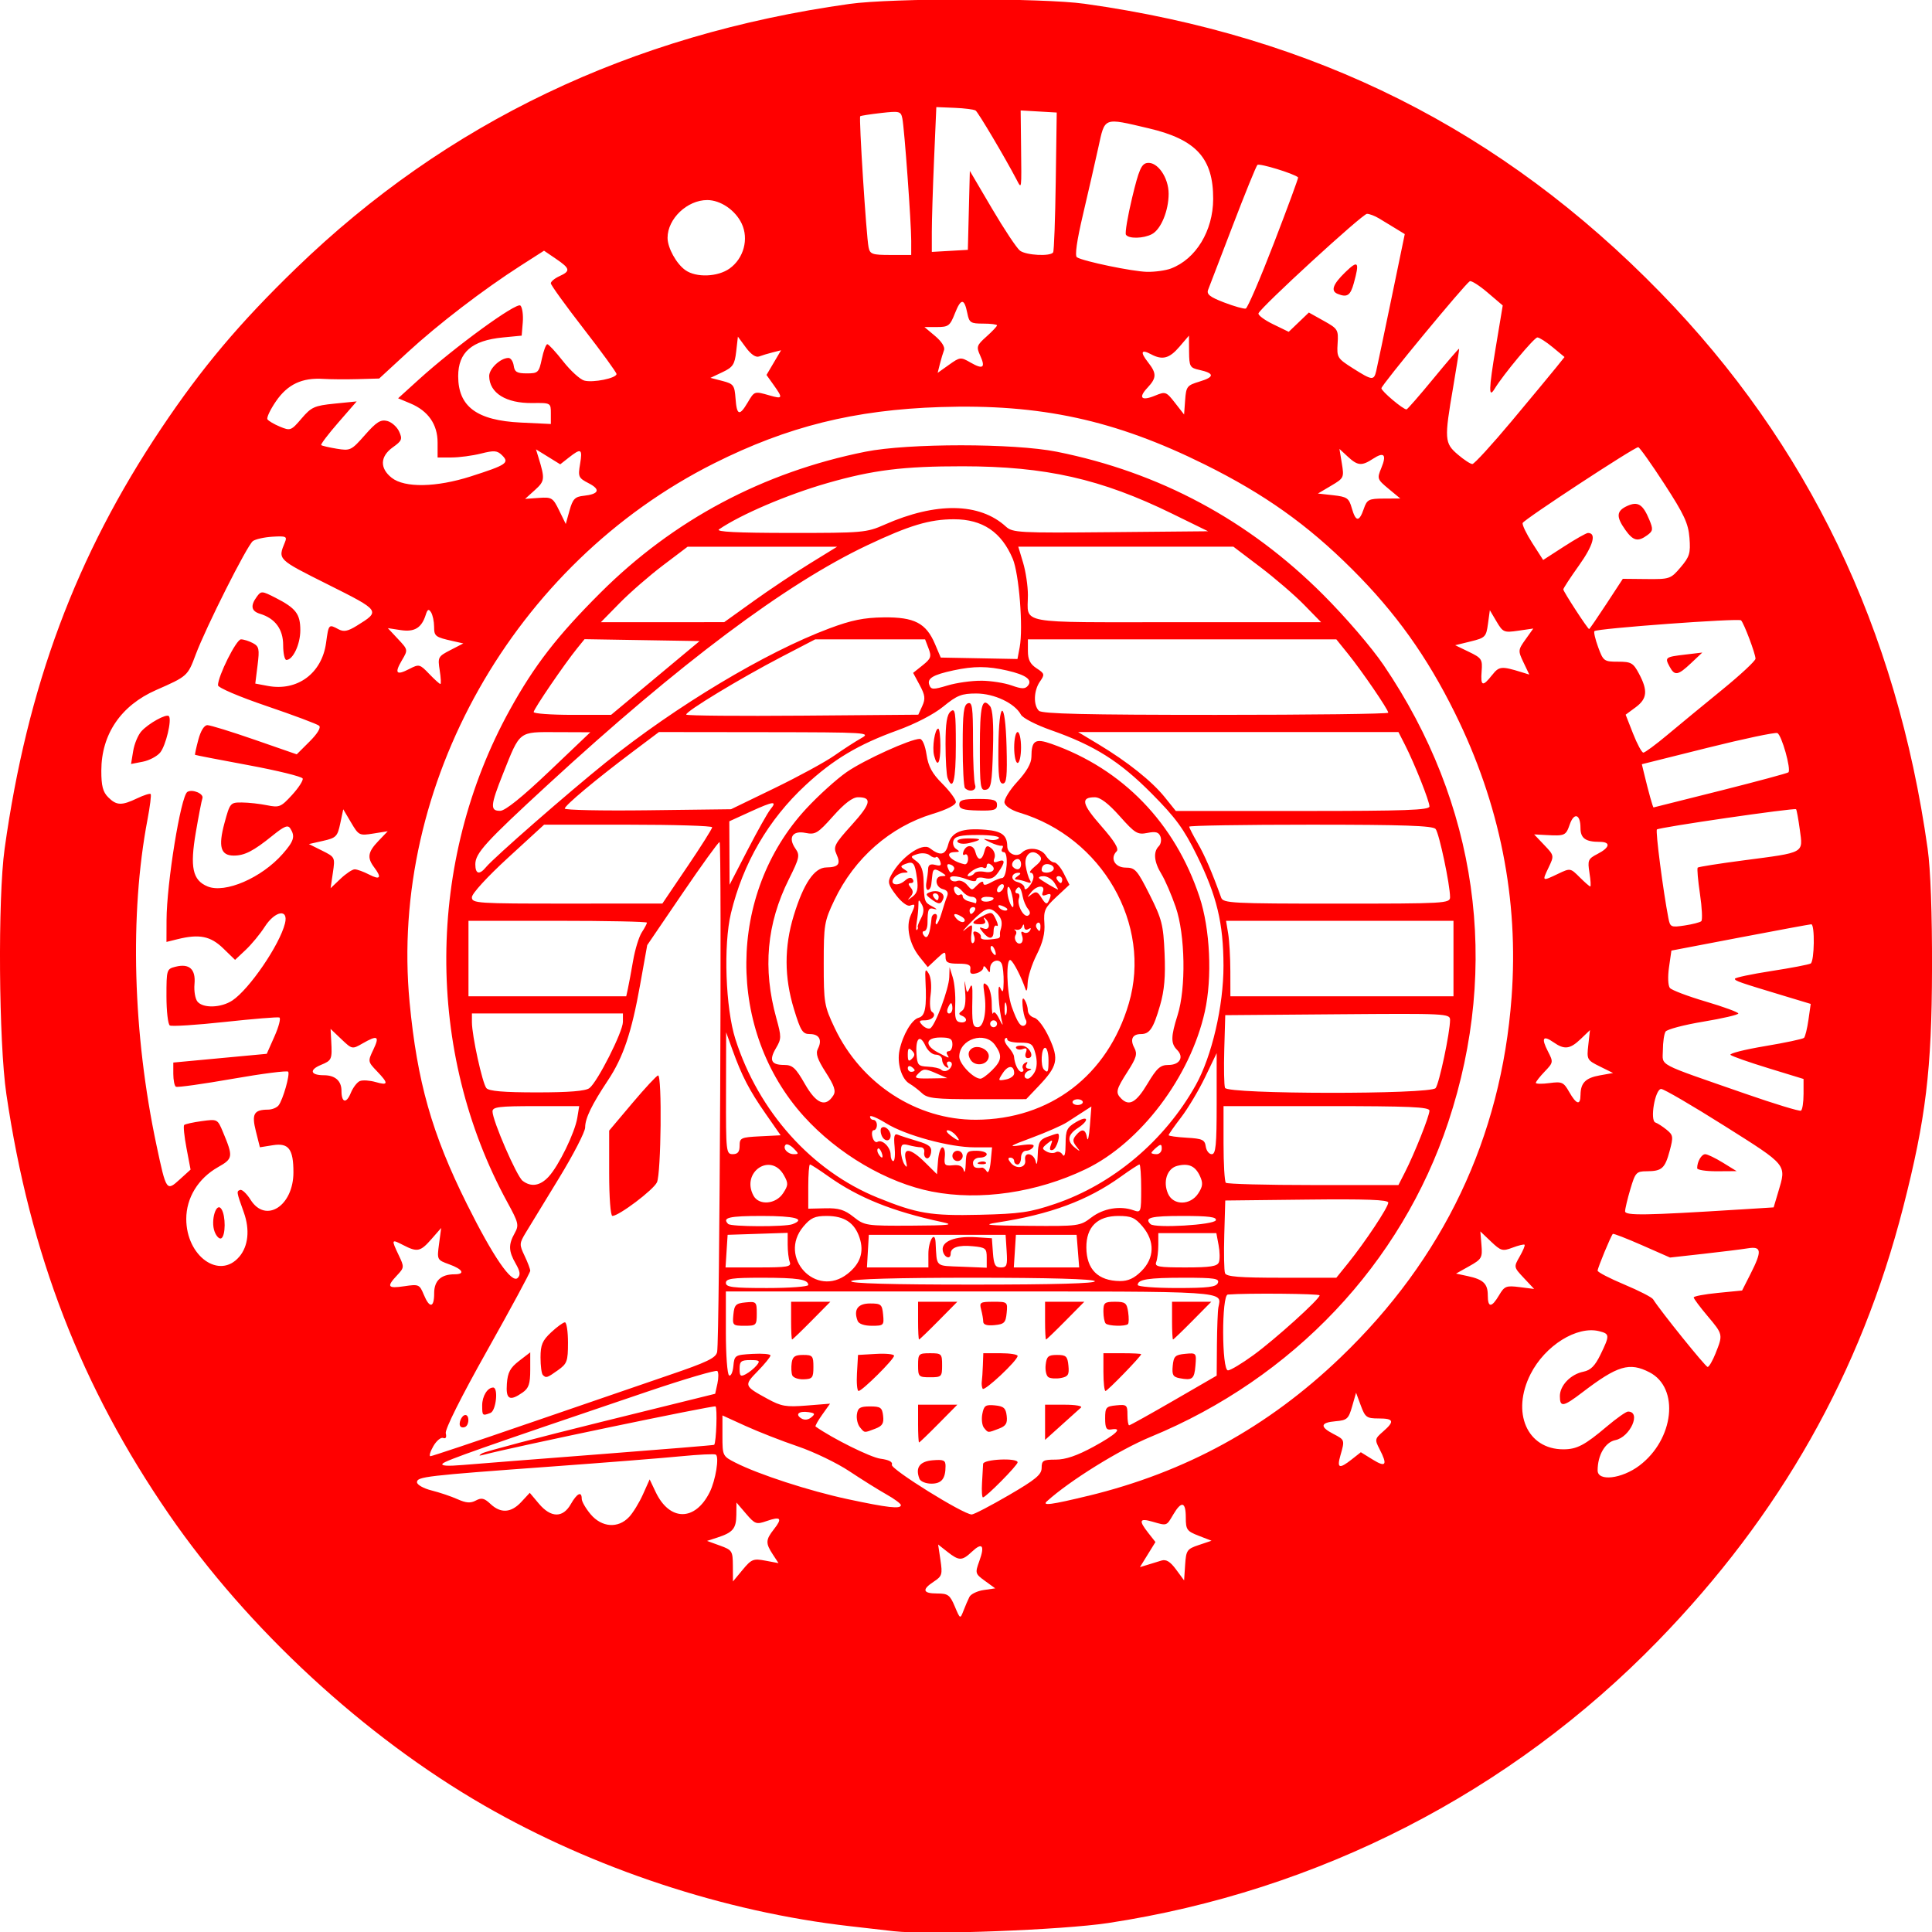 <?xml version="1.0" encoding="UTF-8" standalone="no"?>
<!-- Created with Inkscape (http://www.inkscape.org/) -->

<svg
   width="580"
   height="580"
   viewBox="0 0 153.458 153.458"
   version="1.1"
   id="svg5"
   xml:space="preserve"
   inkscape:version="1.2.2 (732a01da63, 2022-12-09)"
   sodipodi:docname="IR Logo.svg"
   xmlns:inkscape="http://www.inkscape.org/namespaces/inkscape"
   xmlns:sodipodi="http://sodipodi.sourceforge.net/DTD/sodipodi-0.dtd"
   xmlns="http://www.w3.org/2000/svg"
   xmlns:svg="http://www.w3.org/2000/svg"><sodipodi:namedview
     id="namedview7"
     pagecolor="#ffffff"
     bordercolor="#000000"
     borderopacity="0.25"
     inkscape:showpageshadow="2"
     inkscape:pageopacity="0.0"
     inkscape:pagecheckerboard="0"
     inkscape:deskcolor="#d1d1d1"
     inkscape:document-units="mm"
     showgrid="false"
     inkscape:zoom="0.12661556"
     inkscape:cx="-552.85462"
     inkscape:cy="809.53713"
     inkscape:window-width="1920"
     inkscape:window-height="991"
     inkscape:window-x="-9"
     inkscape:window-y="-9"
     inkscape:window-maximized="1"
     inkscape:current-layer="layer1" /><defs
     id="defs2" /><g
     inkscape:label="Layer 1"
     inkscape:groupmode="layer"
     id="layer1"><path
       style="display:inline;fill:#ff0000;fill-opacity:1;stroke-width:0.273"
       d="m 71.015,153.398 c -0.525,-0.06 -2.12,-0.243 -3.544,-0.406 -9.929,-1.135 -20.294,-4.56 -29.033,-9.594 C 28.928,137.918 19.692,129.387 13.432,120.3 6.453,110.167 2.384,99.656 0.505,86.905 -0.1,82.796 -0.182,71.35 0.367,67.414 2.164,54.521 6.032,44.143 12.812,34.02 16.042,29.199 19.013,25.67 23.506,21.319 35.472,9.732 50.091,2.747 67.471,0.312 70.822,-0.158 82.816,-0.166 86.144,0.299 104.43,2.854 119.279,10.301 131.889,23.24 c 11.716,12.022 18.764,26.691 21.223,44.174 0.232,1.647 0.358,5.119 0.347,9.541 -0.019,8.018 -0.49,11.906 -2.285,18.917 -3.374,13.177 -9.759,24.468 -19.495,34.478 -11.7,12.029 -26.967,19.86 -43.661,22.396 -3.61,0.548 -14.337,0.959 -17.002,0.651 z m 5.985,-26.556 c 0.113,-0.225 0.62,-0.47 1.127,-0.545 l 0.922,-0.136 -0.81,-0.588 c -0.786,-0.571 -0.799,-0.617 -0.448,-1.588 0.448,-1.239 0.231,-1.507 -0.593,-0.733 -0.784,0.737 -1.017,0.738 -1.943,0.01 l -0.741,-0.583 0.186,1.24 c 0.17,1.133 0.125,1.28 -0.523,1.704 -0.973,0.637 -0.888,0.947 0.259,0.947 0.86,0 1.016,0.114 1.399,1.022 0.431,1.022 0.431,1.022 0.695,0.341 0.145,-0.375 0.356,-0.866 0.469,-1.09 z m -16.207,-2.88 1.043,0.196 -0.454,-0.693 c -0.584,-0.892 -0.572,-1.158 0.095,-2.005 0.686,-0.872 0.539,-1.035 -0.582,-0.644 -0.821,0.286 -0.928,0.248 -1.638,-0.582 l -0.76,-0.888 -0.01,0.989 c -0.013,1.081 -0.274,1.392 -1.51,1.793 l -0.818,0.265 1.022,0.371 c 0.975,0.354 1.023,0.428 1.03,1.611 l 0.006,1.24 0.767,-0.924 c 0.705,-0.85 0.851,-0.909 1.81,-0.729 z m 34.43,-1.243 1.008,-0.339 -1.022,-0.396 c -0.937,-0.363 -1.022,-0.484 -1.022,-1.449 0,-1.264 -0.342,-1.344 -0.997,-0.236 -0.548,0.927 -0.479,0.904 -1.662,0.564 -1.029,-0.295 -1.1,-0.095 -0.318,0.9 l 0.566,0.72 -0.616,0.997 -0.616,0.997 0.595,-0.181 c 0.327,-0.1 0.829,-0.254 1.114,-0.342 0.374,-0.116 0.697,0.081 1.159,0.708 l 0.64,0.869 0.082,-1.237 c 0.077,-1.157 0.147,-1.259 1.09,-1.576 z m -45.263,-2.215 c 0.317,-0.337 0.816,-1.15 1.109,-1.805 l 0.533,-1.192 0.473,0.997 c 1.11,2.34 3.133,2.351 4.295,0.022 0.471,-0.944 0.774,-2.81 0.485,-2.988 -0.108,-0.067 -1.352,-0.006 -2.765,0.132 -1.413,0.14 -6.003,0.504 -10.201,0.81 -10.115,0.737 -10.768,0.813 -10.768,1.253 0,0.2 0.52,0.494 1.159,0.653 0.637,0.16 1.563,0.472 2.058,0.694 0.682,0.306 1.035,0.332 1.457,0.106 0.451,-0.242 0.672,-0.19 1.162,0.271 0.817,0.768 1.639,0.715 2.448,-0.157 l 0.673,-0.726 0.725,0.862 c 0.952,1.131 1.902,1.148 2.53,0.046 0.498,-0.875 0.873,-1.061 0.873,-0.432 0,0.213 0.317,0.765 0.706,1.227 0.882,1.048 2.183,1.145 3.046,0.225 z m 30.153,-1.733 c 2.161,-1.258 2.624,-1.643 2.624,-2.181 0,-0.583 0.12,-0.653 1.12,-0.653 0.778,0 1.692,-0.312 2.997,-1.022 1.822,-0.992 2.38,-1.539 1.404,-1.375 -0.379,0.064 -0.477,-0.116 -0.477,-0.874 0,-0.877 0.071,-0.961 0.886,-1.04 0.825,-0.08 0.886,-0.029 0.886,0.75 0,0.459 0.061,0.835 0.136,0.835 0.075,0 1.67,-0.888 3.544,-1.973 l 3.408,-1.973 0.019,-2.457 c 0.013,-1.351 0.064,-2.685 0.116,-2.963 0.249,-1.321 1.106,-1.266 -19.658,-1.266 H 57.655 v 3.255 c 0,1.79 0.115,3.326 0.255,3.413 0.14,0.086 0.294,-0.243 0.341,-0.734 0.084,-0.87 0.119,-0.893 1.517,-0.974 0.787,-0.045 1.431,0.01 1.431,0.125 0,0.114 -0.454,0.672 -1.009,1.241 -1.115,1.142 -1.103,1.177 0.764,2.199 1.104,0.605 1.477,0.669 3.115,0.538 l 1.861,-0.149 -0.623,0.875 c -0.343,0.481 -0.579,0.906 -0.525,0.943 1.37,0.962 4.367,2.448 5.15,2.553 0.686,0.092 0.994,0.256 0.908,0.483 -0.127,0.332 5.667,3.94 6.342,3.948 0.169,0.002 1.487,-0.684 2.931,-1.524 z m -2.111,-0.993 c 0.039,-0.637 0.078,-1.312 0.086,-1.499 0.016,-0.377 2.741,-0.502 2.741,-0.126 0,0.236 -2.52,2.784 -2.753,2.784 -0.079,0 -0.113,-0.521 -0.074,-1.159 z m -4.974,-0.325 c -0.339,-0.883 0.019,-1.377 1.056,-1.464 0.863,-0.072 1.02,-0.002 1.02,0.455 0,1.012 -0.313,1.402 -1.128,1.402 -0.443,0 -0.864,-0.175 -0.948,-0.393 z m -0.105,-4.378 v -1.499 h 1.558 1.558 l -1.481,1.499 c -0.814,0.825 -1.516,1.499 -1.558,1.499 -0.042,0 -0.078,-0.675 -0.078,-1.499 z m 10.086,-0.102 v -1.398 h 1.554 c 0.869,0 1.44,0.102 1.295,0.231 -0.142,0.127 -0.842,0.756 -1.554,1.398 l -1.295,1.167 z m -14.708,0.389 c -0.18,-0.217 -0.287,-0.677 -0.238,-1.022 0.074,-0.519 0.254,-0.628 1.043,-0.628 0.838,0 0.965,0.091 1.04,0.75 0.069,0.598 -0.059,0.805 -0.631,1.022 -0.895,0.34 -0.826,0.347 -1.215,-0.121 z m 9.859,0.053 c -0.155,-0.188 -0.216,-0.685 -0.135,-1.105 0.128,-0.667 0.255,-0.754 0.998,-0.682 0.701,0.068 0.867,0.215 0.938,0.832 0.069,0.598 -0.059,0.805 -0.631,1.022 -0.889,0.338 -0.831,0.341 -1.17,-0.068 z m -10.09,-4.362 0.082,-1.431 1.431,-0.082 c 0.787,-0.045 1.431,0.019 1.431,0.147 0,0.285 -2.531,2.798 -2.818,2.798 -0.115,0 -0.172,-0.644 -0.127,-1.431 z m 9.979,1.253 c -0.065,-0.127 -0.095,-0.384 -0.066,-0.571 0.029,-0.188 0.067,-0.77 0.086,-1.295 l 0.034,-0.954 h 1.363 c 0.75,0 1.363,0.097 1.363,0.215 0,0.363 -2.654,2.851 -2.78,2.606 z m 9.595,-1.321 v -1.499 h 1.499 c 0.825,0 1.499,0.035 1.499,0.079 0,0.163 -2.675,2.92 -2.833,2.92 -0.091,0 -0.165,-0.675 -0.165,-1.499 z m -24.717,0.252 c -0.074,-0.192 -0.094,-0.634 -0.044,-0.982 0.071,-0.502 0.259,-0.633 0.908,-0.633 0.753,0 0.818,0.076 0.818,0.954 0,0.86 -0.077,0.957 -0.774,0.982 -0.426,0.016 -0.834,-0.129 -0.908,-0.321 z m 20.351,0.154 c -0.172,-0.106 -0.271,-0.548 -0.222,-0.981 0.077,-0.674 0.208,-0.788 0.908,-0.788 0.716,0 0.828,0.106 0.901,0.851 0.07,0.721 -0.023,0.871 -0.596,0.981 -0.373,0.071 -0.819,0.043 -0.991,-0.063 z m 10.416,0.079 c -0.523,-0.099 -0.615,-0.263 -0.545,-0.983 0.074,-0.76 0.194,-0.876 0.987,-0.952 0.89,-0.086 0.902,-0.072 0.818,0.933 -0.09,1.073 -0.241,1.193 -1.26,1.002 z M 72.923,108.441 c 0,-0.909 0.045,-0.954 0.954,-0.954 0.909,0 0.954,0.045 0.954,0.954 0,0.909 -0.045,0.954 -0.954,0.954 -0.909,0 -0.954,-0.045 -0.954,-0.954 z m -10.086,-3.544 v -1.499 h 1.558 1.558 l -1.481,1.499 c -0.814,0.825 -1.516,1.499 -1.558,1.499 -0.042,0 -0.078,-0.675 -0.078,-1.499 z m 10.086,0 v -1.499 h 1.558 1.558 l -1.481,1.499 c -0.814,0.825 -1.516,1.499 -1.558,1.499 -0.042,0 -0.078,-0.675 -0.078,-1.499 z m 10.086,0 v -1.499 h 1.558 1.558 l -1.481,1.499 c -0.814,0.825 -1.516,1.499 -1.558,1.499 -0.042,0 -0.078,-0.675 -0.078,-1.499 z m 10.086,0 v -1.499 h 1.558 1.558 l -1.481,1.499 c -0.814,0.825 -1.516,1.499 -1.558,1.499 -0.042,0 -0.078,-0.675 -0.078,-1.499 z m -34.843,-0.477 c 0.075,-0.779 0.192,-0.896 0.971,-0.971 0.85,-0.082 0.886,-0.046 0.886,0.886 0,0.932 -0.04,0.971 -0.971,0.971 -0.932,0 -0.968,-0.036 -0.886,-0.886 z m 9.868,0.493 c -0.34,-0.886 0.013,-1.379 0.989,-1.379 0.873,0 0.957,0.072 1.036,0.886 0.082,0.851 0.047,0.886 -0.895,0.886 -0.602,0 -1.038,-0.151 -1.131,-0.393 z m 9.978,0.069 c -0.002,-0.197 -0.078,-0.634 -0.168,-0.971 -0.151,-0.564 -0.074,-0.613 0.975,-0.613 1.121,0 1.138,0.013 1.054,0.886 -0.075,0.779 -0.192,0.896 -0.971,0.971 -0.592,0.057 -0.887,-0.034 -0.89,-0.273 z m 9.727,0.142 c -0.1,-0.1 -0.182,-0.529 -0.182,-0.954 0,-0.696 0.091,-0.772 0.923,-0.772 0.818,0 0.937,0.094 1.043,0.819 0.066,0.451 0.059,0.88 -0.016,0.954 -0.199,0.199 -1.56,0.163 -1.77,-0.047 z m -16.268,14.425 c -0.001,-0.113 -0.523,-0.498 -1.159,-0.856 -0.636,-0.358 -1.959,-1.186 -2.94,-1.838 -0.981,-0.653 -2.821,-1.539 -4.089,-1.969 -1.268,-0.43 -3.134,-1.16 -4.146,-1.621 l -1.84,-0.838 v 1.613 c 0,1.59 0.016,1.621 1.022,2.133 1.848,0.941 5.877,2.251 8.928,2.904 3.2,0.685 4.227,0.799 4.223,0.472 z m 14.859,-0.73 c 7.763,-1.883 14.275,-5.451 20.047,-10.982 8.198,-7.855 12.769,-17.471 13.6,-28.607 0.582,-7.799 -0.922,-15.359 -4.493,-22.584 -2.231,-4.513 -4.718,-7.993 -8.181,-11.443 C 103.842,41.667 100.423,39.239 95.686,36.89 88.563,33.359 82.639,32.073 74.695,32.332 67.869,32.554 62.565,33.873 56.728,36.799 40.821,44.773 30.894,62.339 32.534,79.609 c 0.6,6.312 1.773,10.448 4.547,16.019 2.088,4.195 3.568,6.349 4.038,5.879 0.238,-0.238 0.198,-0.517 -0.161,-1.143 -0.568,-0.989 -0.584,-1.51 -0.074,-2.42 0.351,-0.627 0.305,-0.822 -0.576,-2.433 -6.548,-11.973 -6.473,-27.08 0.193,-39.14 1.948,-3.524 3.754,-5.857 7.186,-9.282 5.799,-5.788 12.923,-9.581 21.052,-11.21 3.4,-0.681 11.794,-0.679 15.206,0.003 8.154,1.633 15.229,5.43 21.149,11.351 1.787,1.787 3.857,4.197 4.805,5.593 7.459,10.988 9.278,23.833 5.138,36.298 -3.739,11.259 -12.324,20.34 -23.636,25.003 -2.47,1.018 -6.432,3.477 -8.243,5.117 -0.42,0.38 0.341,0.28 3.258,-0.428 z m 43.8,-2.409 c 2.76,-2.082 3.205,-6.166 0.806,-7.407 -1.596,-0.825 -2.536,-0.545 -5.334,1.591 -1.522,1.162 -1.788,1.206 -1.788,0.299 0,-0.847 0.861,-1.74 1.875,-1.942 0.571,-0.114 0.918,-0.463 1.354,-1.362 0.742,-1.528 0.736,-1.642 -0.105,-1.853 -1.77,-0.444 -4.302,1.137 -5.451,3.404 -1.549,3.056 -0.276,5.979 2.604,5.979 1.073,0 1.692,-0.325 3.447,-1.809 0.774,-0.654 1.533,-1.19 1.688,-1.19 1.078,0 0.176,2.031 -1.007,2.268 -0.803,0.161 -1.406,1.193 -1.406,2.407 0,0.895 1.916,0.672 3.318,-0.385 z m -82.517,-0.905 c 4.945,-0.38 9.008,-0.715 9.029,-0.743 0.166,-0.218 0.26,-2.957 0.105,-3.053 -0.156,-0.097 -16.128,3.234 -18.397,3.837 -0.422,0.112 -0.453,0.087 -0.136,-0.111 0.225,-0.141 4.481,-1.262 9.457,-2.492 l 9.048,-2.236 0.179,-0.812 c 0.098,-0.447 0.096,-0.895 -0.006,-0.996 -0.101,-0.101 -2.597,0.634 -5.546,1.633 -13.102,4.437 -16.011,5.46 -16.267,5.717 -0.182,0.183 0.358,0.22 1.636,0.111 1.05,-0.09 5.954,-0.474 10.898,-0.855 z m 59.672,0.411 0.72,-0.566 0.952,0.589 c 1.041,0.643 1.185,0.422 0.538,-0.829 -0.395,-0.763 -0.382,-0.83 0.272,-1.399 0.94,-0.818 0.865,-1.044 -0.349,-1.044 -0.948,0 -1.068,-0.087 -1.414,-1.022 l -0.378,-1.022 -0.313,1.09 c -0.284,0.99 -0.404,1.098 -1.312,1.175 -1.213,0.103 -1.274,0.441 -0.181,1.006 0.915,0.473 0.916,0.477 0.564,1.706 -0.295,1.029 -0.095,1.1 0.9,0.318 z m -65.49,-2.825 c 4.103,-1.415 9.148,-3.147 11.211,-3.849 3.077,-1.046 3.773,-1.38 3.87,-1.856 0.198,-0.97 0.385,-40.519 0.192,-40.504 -0.099,0.006 -1.432,1.853 -2.963,4.102 l -2.783,4.088 -0.564,3.149 c -0.68,3.799 -1.339,5.757 -2.552,7.584 -1.296,1.951 -1.814,3.022 -1.814,3.747 0,0.347 -0.937,2.162 -2.081,4.035 -1.145,1.872 -2.328,3.813 -2.63,4.312 -0.521,0.863 -0.526,0.955 -0.1,1.849 0.247,0.518 0.449,1.053 0.449,1.189 0,0.136 -1.538,2.984 -3.418,6.329 -2.078,3.698 -3.368,6.276 -3.291,6.579 0.08,0.316 0.003,0.452 -0.207,0.371 -0.183,-0.07 -0.537,0.227 -0.785,0.66 -0.249,0.433 -0.349,0.788 -0.224,0.788 0.126,0 3.586,-1.158 7.688,-2.574 z m -5.296,0.222 c -0.213,-0.213 0.08,-0.92 0.381,-0.92 0.311,0 0.318,0.739 0.01,0.931 -0.129,0.08 -0.305,0.075 -0.39,-0.01 z m 1.715,-1.683 c 0,-0.736 0.42,-1.418 0.872,-1.418 0.426,0 0.231,1.845 -0.213,2.015 -0.641,0.246 -0.659,0.229 -0.659,-0.598 z m 1.961,-1.726 c 0.067,-0.897 0.264,-1.264 0.97,-1.807 l 0.886,-0.681 v 1.383 c 0,1.12 -0.115,1.463 -0.606,1.807 -1.032,0.723 -1.343,0.548 -1.25,-0.702 z m 2.855,-0.692 c -0.1,-0.1 -0.182,-0.725 -0.182,-1.39 0,-1 0.146,-1.344 0.847,-1.999 0.466,-0.435 0.956,-0.791 1.09,-0.791 0.134,0 0.244,0.728 0.244,1.617 0,1.474 -0.07,1.667 -0.792,2.181 -0.874,0.623 -0.945,0.645 -1.207,0.382 z m 5.27,-16.02 v -3.389 l 1.84,-2.182 c 1.012,-1.2 1.932,-2.19 2.045,-2.199 0.323,-0.029 0.241,7.784 -0.089,8.488 -0.284,0.606 -3.021,2.671 -3.54,2.671 -0.145,0 -0.256,-1.462 -0.256,-3.389 z m 15.833,18.974 c -0.764,-0.112 -1.091,0.175 -0.568,0.498 0.245,0.151 0.54,0.12 0.787,-0.083 0.333,-0.274 0.299,-0.339 -0.219,-0.415 z m -4.123,-3.711 c 0.305,-0.368 0.24,-0.424 -0.499,-0.424 -0.729,0 -0.851,0.099 -0.851,0.691 0,0.586 0.076,0.65 0.499,0.424 0.275,-0.147 0.658,-0.458 0.851,-0.691 z m 39.456,-0.814 c 1.726,-1.256 5.264,-4.45 5.264,-4.752 -1.7e-4,-0.136 -5.739,-0.187 -7.292,-0.064 -0.501,0.04 -0.487,6.024 0.013,6.024 0.195,0 1.102,-0.544 2.015,-1.208 z m 36.72,-0.161 c 0.592,-1.48 0.59,-1.489 -0.652,-2.962 -0.6,-0.711 -1.09,-1.37 -1.09,-1.464 0,-0.094 0.865,-0.256 1.922,-0.36 l 1.922,-0.189 0.668,-1.317 c 0.929,-1.832 0.888,-2.214 -0.218,-2.034 -0.487,0.079 -2.076,0.276 -3.53,0.438 l -2.644,0.294 -2.23,-0.981 c -1.227,-0.539 -2.268,-0.943 -2.314,-0.897 -0.152,0.152 -1.208,2.704 -1.208,2.92 0,0.117 0.951,0.611 2.113,1.098 1.162,0.487 2.193,1.014 2.292,1.172 0.578,0.922 4.169,5.379 4.334,5.379 0.109,0 0.396,-0.493 0.637,-1.096 z M 34.485,102.726 c 0,-1.002 0.544,-1.509 1.618,-1.509 0.876,0 0.665,-0.399 -0.418,-0.79 -0.975,-0.353 -0.98,-0.363 -0.812,-1.622 l 0.169,-1.268 -0.775,0.886 c -0.878,1.003 -1.119,1.054 -2.248,0.47 -0.938,-0.485 -0.951,-0.455 -0.346,0.813 0.444,0.931 0.44,0.981 -0.136,1.594 -0.853,0.908 -0.747,1.063 0.589,0.863 1.132,-0.17 1.199,-0.141 1.532,0.665 0.461,1.114 0.828,1.069 0.828,-0.102 z m 84.586,0.153 c 0.428,-0.724 0.567,-0.779 1.626,-0.645 l 1.159,0.147 -0.815,-0.868 c -0.812,-0.866 -0.813,-0.871 -0.332,-1.709 0.265,-0.462 0.44,-0.883 0.388,-0.935 -0.052,-0.052 -0.482,0.052 -0.956,0.231 -0.795,0.3 -0.927,0.263 -1.71,-0.482 l -0.848,-0.807 0.09,1.083 c 0.084,1.009 0.019,1.123 -0.965,1.675 l -1.055,0.592 0.92,0.197 c 1.249,0.267 1.602,0.605 1.602,1.53 0,0.999 0.302,0.997 0.895,-0.006 z m -54.872,-0.815 c 0,-0.445 -0.835,-0.574 -3.702,-0.574 -2.343,0 -2.84,0.072 -2.84,0.409 0,0.341 0.545,0.409 3.271,0.409 1.799,0 3.271,-0.11 3.271,-0.243 z m 32.539,-0.165 c 0.133,-0.347 -0.27,-0.409 -2.675,-0.409 -2.859,0 -3.694,0.13 -3.694,0.574 0,0.134 1.398,0.243 3.106,0.243 2.509,0 3.136,-0.079 3.263,-0.409 z m -9.776,-0.136 c -0.107,-0.173 -3.632,-0.273 -9.678,-0.273 -6.045,0 -9.57,0.099 -9.678,0.273 -0.111,0.18 3.183,0.272 9.678,0.272 6.495,0 9.789,-0.093 9.678,-0.272 z m -19.644,-0.581 c 1.019,-0.802 1.331,-1.735 0.958,-2.865 -0.394,-1.195 -1.206,-1.734 -2.614,-1.734 -0.94,0 -1.266,0.148 -1.848,0.839 -2.055,2.442 1.004,5.726 3.503,3.76 z m 23.345,-0.216 c 1.044,-1.044 1.079,-2.37 0.091,-3.544 -0.594,-0.706 -0.899,-0.839 -1.921,-0.839 -1.67,0 -2.557,0.875 -2.544,2.509 0.013,1.735 0.927,2.646 2.67,2.662 0.646,0.006 1.136,-0.221 1.704,-0.789 z m 16.417,-0.634 c 1.353,-1.675 3.19,-4.444 3.19,-4.809 0,-0.228 -1.745,-0.293 -6.474,-0.24 l -6.474,0.073 -0.078,2.707 c -0.043,1.489 -0.016,2.869 0.059,3.067 0.106,0.278 1.135,0.36 4.49,0.36 h 4.352 z M 19.006,99.823 c 0.718,-0.847 0.851,-2.15 0.361,-3.521 -0.59,-1.652 -0.595,-1.683 -0.285,-1.786 0.15,-0.05 0.521,0.303 0.823,0.784 1.199,1.904 3.402,0.49 3.402,-2.182 0,-1.852 -0.38,-2.355 -1.63,-2.155 l -1.033,0.165 -0.319,-1.268 c -0.349,-1.385 -0.163,-1.715 0.972,-1.723 0.319,-0.002 0.695,-0.158 0.836,-0.345 0.346,-0.46 0.907,-2.428 0.76,-2.666 -0.065,-0.105 -2.053,0.149 -4.418,0.564 -2.365,0.415 -4.392,0.698 -4.505,0.628 -0.113,-0.069 -0.205,-0.53 -0.205,-1.023 v -0.897 l 3.711,-0.347 3.711,-0.347 0.62,-1.397 c 0.341,-0.769 0.512,-1.438 0.38,-1.488 -0.132,-0.05 -2.083,0.11 -4.335,0.354 -2.252,0.244 -4.216,0.37 -4.363,0.279 -0.148,-0.091 -0.268,-1.138 -0.268,-2.325 0,-2.11 0.016,-2.164 0.724,-2.341 1.096,-0.275 1.61,0.196 1.503,1.376 -0.05,0.551 0.057,1.18 0.238,1.398 0.449,0.541 1.878,0.495 2.764,-0.089 1.348,-0.889 3.761,-4.42 4.185,-6.125 0.297,-1.194 -0.789,-1.01 -1.61,0.272 -0.36,0.562 -1.037,1.383 -1.504,1.824 L 18.672,76.242 17.725,75.324 C 16.722,74.352 15.828,74.173 14.108,74.598 l -0.886,0.219 0.006,-1.725 c 0.01,-2.945 1.133,-9.869 1.655,-10.191 0.4,-0.247 1.323,0.144 1.194,0.506 -0.064,0.18 -0.299,1.393 -0.522,2.697 -0.478,2.794 -0.259,3.812 0.928,4.304 1.395,0.578 4.298,-0.678 5.972,-2.584 0.895,-1.02 1.005,-1.386 0.606,-2.018 -0.193,-0.305 -0.478,-0.19 -1.427,0.577 -1.506,1.217 -2.203,1.576 -3.066,1.576 -1.045,0 -1.247,-0.71 -0.736,-2.59 0.436,-1.604 0.463,-1.635 1.394,-1.627 0.523,0.003 1.418,0.104 1.989,0.22 0.969,0.197 1.103,0.142 1.98,-0.816 0.517,-0.565 0.899,-1.153 0.847,-1.307 -0.051,-0.154 -1.985,-0.63 -4.297,-1.059 -2.312,-0.428 -4.225,-0.799 -4.252,-0.824 -0.026,-0.026 0.091,-0.565 0.261,-1.201 0.191,-0.716 0.466,-1.156 0.722,-1.156 0.227,0 1.916,0.521 3.753,1.159 l 3.34,1.159 1.021,-1.018 c 0.628,-0.626 0.919,-1.108 0.757,-1.254 -0.145,-0.13 -2.012,-0.83 -4.148,-1.556 -2.204,-0.749 -3.885,-1.467 -3.885,-1.659 0,-0.737 1.456,-3.646 1.825,-3.646 0.215,0 0.641,0.134 0.947,0.297 0.492,0.263 0.535,0.464 0.373,1.756 l -0.182,1.459 0.998,0.187 c 2.345,0.44 4.292,-0.998 4.624,-3.416 0.207,-1.503 0.206,-1.503 0.985,-1.086 0.419,0.225 0.74,0.164 1.451,-0.276 1.906,-1.178 1.906,-1.178 -2.303,-3.286 -4.015,-2.011 -3.968,-1.965 -3.395,-3.36 0.183,-0.446 0.076,-0.493 -0.991,-0.429 -0.658,0.04 -1.362,0.197 -1.563,0.351 -0.46,0.351 -3.727,6.842 -4.545,9.03 -0.63,1.685 -0.658,1.71 -3.14,2.8 -2.793,1.227 -4.345,3.51 -4.35,6.4 -0.002,1.206 0.123,1.693 0.543,2.113 0.664,0.664 1.063,0.679 2.304,0.087 0.528,-0.252 1.01,-0.405 1.072,-0.341 0.062,0.064 -0.051,0.976 -0.251,2.025 -1.433,7.529 -1.169,17.024 0.72,25.898 0.772,3.624 0.787,3.647 1.841,2.689 l 0.86,-0.781 -0.323,-1.702 c -0.178,-0.936 -0.261,-1.763 -0.186,-1.839 0.076,-0.076 0.702,-0.215 1.393,-0.309 1.251,-0.171 1.257,-0.169 1.69,0.869 0.823,1.97 0.803,2.109 -0.394,2.786 -1.574,0.891 -2.522,2.437 -2.522,4.113 0,2.971 2.643,4.854 4.211,3.002 z m -1.961,-1.997 c -0.335,-0.881 0.142,-2.424 0.55,-1.779 0.338,0.535 0.33,2.097 -0.013,2.308 -0.15,0.093 -0.393,-0.145 -0.538,-0.529 z M 10.578,59.653 c 0.092,-0.567 0.387,-1.273 0.655,-1.57 0.567,-0.627 1.976,-1.405 2.177,-1.204 0.261,0.261 -0.237,2.355 -0.69,2.899 -0.249,0.3 -0.871,0.626 -1.382,0.725 l -0.929,0.18 z m 11.913,-8.412 c 0,-1.263 -0.636,-2.123 -1.84,-2.488 -0.696,-0.211 -0.777,-0.64 -0.254,-1.355 0.345,-0.471 0.405,-0.468 1.471,0.075 1.637,0.835 1.986,1.29 1.986,2.588 0,1.113 -0.584,2.358 -1.106,2.358 -0.142,0 -0.257,-0.531 -0.257,-1.179 z m 40.239,48.999 c -0.091,-0.237 -0.165,-0.855 -0.165,-1.374 v -0.942 l -2.385,0.079 -2.385,0.079 -0.083,1.295 -0.083,1.295 h 2.634 c 2.29,0 2.612,-0.056 2.468,-0.431 z m 11.011,-0.643 c 0,-1.053 0.519,-1.887 0.572,-0.918 0.11,2.019 -0.074,1.849 2.086,1.936 l 1.976,0.08 v -0.801 c 0,-0.737 -0.088,-0.81 -1.103,-0.906 -1.143,-0.109 -1.759,0.096 -1.759,0.583 0,0.525 -0.545,0.308 -0.632,-0.252 -0.113,-0.723 0.985,-1.155 2.66,-1.046 l 1.243,0.081 0.084,1.159 c 0.069,0.948 0.183,1.159 0.628,1.159 0.479,0 0.535,-0.155 0.461,-1.295 l -0.083,-1.295 h -5.432 -5.432 l -0.075,1.295 -0.075,1.295 h 2.441 2.441 z M 85.617,99.377 85.515,98.082 h -2.411 -2.411 l -0.083,1.295 -0.083,1.295 h 2.596 2.596 z m 11.198,0.884 c 0.087,-0.226 0.077,-0.839 -0.023,-1.363 L 96.614,97.946 h -2.305 -2.305 v 0.932 c 0,0.512 -0.074,1.126 -0.165,1.363 -0.143,0.374 0.166,0.431 2.326,0.431 1.968,0 2.524,-0.086 2.649,-0.411 z m -33.864,-3.026 c 1.083,-0.416 0.2,-0.652 -2.431,-0.652 -2.621,0 -3.183,0.133 -2.681,0.636 0.227,0.227 4.526,0.241 5.112,0.016 z m 11.881,-0.164 c -3.964,-0.854 -6.651,-1.937 -9.065,-3.655 -0.713,-0.507 -1.357,-0.922 -1.431,-0.922 -0.075,0 -0.136,0.79 -0.136,1.756 v 1.756 l 1.348,-0.032 c 1.073,-0.026 1.532,0.115 2.249,0.684 0.875,0.694 1.006,0.714 4.581,0.695 3.07,-0.016 3.477,-0.064 2.453,-0.284 z m 11.858,-0.37 c 0.947,-0.722 2.269,-0.948 3.34,-0.57 0.599,0.211 0.613,0.17 0.613,-1.71 0,-1.06 -0.061,-1.927 -0.136,-1.927 -0.075,0 -0.736,0.431 -1.469,0.958 -2.653,1.906 -5.607,3.003 -9.845,3.655 -1.22,0.188 -0.746,0.237 2.54,0.262 3.939,0.032 4.062,0.016 4.956,-0.668 z m 9.883,0.223 c 0.085,-0.258 -0.558,-0.341 -2.636,-0.341 -2.532,0 -3.068,0.135 -2.558,0.646 0.345,0.345 5.07,0.068 5.193,-0.305 z M 83.8,95.625 c 4.611,-1.565 8.712,-5.027 11.178,-9.436 1.278,-2.284 2.207,-6.284 2.203,-9.473 -0.006,-3.384 -0.527,-5.555 -2.105,-8.757 -1.05,-2.13 -1.69,-3.006 -3.605,-4.934 -2.545,-2.563 -4.538,-3.817 -7.996,-5.031 -1.168,-0.41 -2.24,-0.962 -2.382,-1.227 -0.486,-0.909 -2.121,-1.683 -3.552,-1.683 -1.158,0 -1.528,0.146 -2.607,1.03 -0.76,0.622 -2.216,1.377 -3.68,1.907 -3.087,1.118 -5.061,2.297 -7.267,4.341 -2.949,2.733 -4.967,6.195 -5.926,10.165 -0.611,2.53 -0.434,7.554 0.353,10.016 1.836,5.746 6.061,10.457 11.279,12.578 3.147,1.279 4.231,1.461 8.138,1.368 3.189,-0.076 3.986,-0.191 5.97,-0.865 z M 74.036,94.651 C 70.456,93.949 66.555,91.66 63.858,88.68 57.689,81.863 57.766,71.005 64.032,64.238 c 0.976,-1.054 2.431,-2.369 3.233,-2.922 1.4,-0.965 5.064,-2.626 5.792,-2.626 0.206,0 0.426,0.511 0.537,1.246 0.142,0.948 0.443,1.503 1.258,2.317 0.589,0.589 1.071,1.243 1.071,1.453 0,0.235 -0.71,0.598 -1.844,0.942 -3.38,1.027 -6.218,3.518 -7.807,6.853 -0.799,1.676 -0.844,1.949 -0.844,5.043 0,3.112 0.042,3.361 0.868,5.104 2.106,4.445 6.515,7.31 11.223,7.293 5.878,-0.023 10.46,-3.509 12.144,-9.243 1.844,-6.28 -2.12,-13.187 -8.697,-15.154 -0.629,-0.188 -1.129,-0.521 -1.181,-0.787 -0.05,-0.253 0.41,-1.004 1.022,-1.668 0.739,-0.801 1.114,-1.462 1.117,-1.963 0.006,-1.315 0.292,-1.501 1.599,-1.04 5.654,1.995 9.798,6.278 11.749,12.143 0.848,2.548 1.028,6.415 0.426,9.123 -1.154,5.187 -5.112,10.422 -9.46,12.513 -3.879,1.866 -8.409,2.528 -12.201,1.784 z m 0.821,-3.52 c 0.147,0 0.232,0.337 0.189,0.75 -0.07,0.665 0.003,0.741 0.65,0.675 0.509,-0.052 0.766,0.07 0.854,0.409 0.069,0.266 0.14,0.023 0.158,-0.538 0.029,-0.947 0.092,-1.022 0.849,-1.022 0.45,0 0.818,0.123 0.818,0.272 0,0.15 -0.245,0.273 -0.545,0.273 -0.303,0 -0.545,0.182 -0.545,0.409 0,0.366 0.173,0.459 0.719,0.386 0.096,-0.013 0.265,0.124 0.377,0.306 0.116,0.188 0.249,-0.153 0.31,-0.795 l 0.107,-1.123 h -1.395 c -1.963,0 -5.471,-0.952 -7.002,-1.901 -0.712,-0.441 -1.295,-0.685 -1.295,-0.541 0,0.144 0.123,0.261 0.272,0.261 0.15,0 0.273,0.184 0.273,0.409 0,0.225 -0.111,0.409 -0.247,0.409 -0.136,0 -0.183,0.244 -0.105,0.542 0.078,0.298 0.256,0.472 0.395,0.385 0.373,-0.231 1.048,0.423 1.048,1.014 0,0.281 0.095,0.512 0.212,0.512 0.116,0 0.163,-0.506 0.105,-1.124 -0.083,-0.872 -0.023,-1.089 0.265,-0.967 0.205,0.087 0.899,0.312 1.542,0.502 0.933,0.275 1.154,0.457 1.09,0.898 -0.044,0.305 -0.202,0.515 -0.352,0.468 -0.15,-0.047 -0.236,-0.262 -0.192,-0.477 0.044,-0.215 -0.078,-0.393 -0.273,-0.395 -0.194,-0.002 -0.629,-0.078 -0.966,-0.168 -0.51,-0.137 -0.613,-0.056 -0.609,0.481 0.002,0.355 0.129,0.829 0.281,1.054 0.205,0.303 0.232,0.216 0.103,-0.341 -0.244,-1.051 0.361,-0.979 1.534,0.182 l 0.941,0.931 0.084,-1.068 c 0.046,-0.587 0.204,-1.068 0.351,-1.068 z m 2.922,1.177 c 0.197,-0.079 0.432,-0.069 0.522,0.023 0.091,0.091 -0.07,0.155 -0.358,0.143 -0.317,-0.013 -0.382,-0.078 -0.165,-0.165 z m -2.13,-0.495 c 0,-0.225 0.184,-0.409 0.409,-0.409 0.225,0 0.409,0.184 0.409,0.409 0,0.225 -0.184,0.409 -0.409,0.409 -0.225,0 -0.409,-0.184 -0.409,-0.409 z m -5.631,-1.647 c -0.089,-0.231 -0.093,-0.489 -0.01,-0.573 0.239,-0.239 0.733,0.166 0.733,0.6 0,0.523 -0.52,0.503 -0.724,-0.029 z m 11.412,1.978 c -0.121,-0.708 0.705,-0.565 0.842,0.146 0.065,0.337 0.135,0.089 0.155,-0.552 0.032,-0.984 0.146,-1.207 0.736,-1.431 0.385,-0.146 0.761,-0.266 0.837,-0.266 0.292,0 -0.055,1.19 -0.378,1.296 -0.23,0.076 -0.28,-0.05 -0.153,-0.388 0.168,-0.447 0.137,-0.458 -0.29,-0.111 -0.427,0.348 -0.432,0.414 -0.049,0.628 0.235,0.132 0.564,0.156 0.729,0.054 0.166,-0.102 0.408,-0.016 0.539,0.19 0.156,0.246 0.239,-0.05 0.242,-0.86 0.003,-1.082 0.106,-1.296 0.822,-1.719 0.984,-0.581 1.105,-0.158 0.136,0.477 -0.8,0.524 -0.868,1.039 -0.205,1.559 0.432,0.339 0.442,0.329 0.103,-0.103 -0.3,-0.383 -0.307,-0.558 -0.035,-0.886 0.477,-0.575 0.763,-0.509 0.883,0.205 0.057,0.337 0.157,-0.086 0.224,-0.941 l 0.12,-1.555 -0.613,0.396 c -0.337,0.218 -0.932,0.602 -1.323,0.855 -0.39,0.252 -1.647,0.805 -2.794,1.23 -1.783,0.66 -1.912,0.747 -0.892,0.602 0.84,-0.119 1.138,-0.08 1.006,0.133 -0.103,0.166 -0.364,0.302 -0.58,0.302 -0.216,0 -0.393,0.245 -0.393,0.545 0,0.3 -0.123,0.545 -0.272,0.545 -0.15,0 -0.273,-0.123 -0.273,-0.273 0,-0.15 -0.138,-0.272 -0.306,-0.272 -0.207,0 -0.194,0.135 0.043,0.421 0.449,0.541 1.241,0.383 1.137,-0.226 z M 70.018,91.528 c -0.089,-0.231 -0.22,-0.362 -0.291,-0.291 -0.071,0.071 -0.049,0.261 0.05,0.421 0.269,0.435 0.426,0.35 0.242,-0.13 z m 5.903,-1.351 c -0.187,-0.225 -0.478,-0.405 -0.647,-0.4 -0.169,0.003 -0.069,0.189 0.222,0.409 0.68,0.514 0.856,0.511 0.425,-0.01 z m 10.086,-2.635 c 0,-0.125 -0.184,-0.227 -0.409,-0.227 -0.225,0 -0.409,0.102 -0.409,0.227 0,0.125 0.184,0.227 0.409,0.227 0.225,0 0.409,-0.102 0.409,-0.227 z M 66.196,87.004 c 0.215,-0.343 0.075,-0.766 -0.604,-1.824 -0.667,-1.04 -0.821,-1.498 -0.63,-1.87 0.365,-0.708 0.11,-1.175 -0.641,-1.175 -0.571,0 -0.726,-0.243 -1.256,-1.976 -0.777,-2.537 -0.782,-4.943 -0.016,-7.445 0.777,-2.537 1.63,-3.797 2.582,-3.813 0.976,-0.016 1.169,-0.266 0.811,-1.05 -0.27,-0.592 -0.151,-0.819 1.201,-2.314 1.533,-1.694 1.653,-2.212 0.514,-2.212 -0.437,0 -1.074,0.483 -1.982,1.502 -1.221,1.37 -1.414,1.487 -2.198,1.33 -1.036,-0.207 -1.405,0.379 -0.791,1.256 0.363,0.518 0.315,0.737 -0.527,2.424 -1.764,3.536 -2.086,7.102 -0.997,11.029 0.413,1.488 0.411,1.646 -0.026,2.386 -0.568,0.961 -0.385,1.336 0.65,1.336 0.663,0 0.914,0.231 1.648,1.515 0.907,1.586 1.646,1.88 2.26,0.901 z m 24.943,-0.916 c 0.75,-1.254 1.023,-1.499 1.67,-1.499 0.901,0 1.257,-0.626 0.684,-1.199 -0.505,-0.505 -0.497,-1.058 0.041,-2.753 0.681,-2.145 0.609,-6.395 -0.147,-8.587 -0.336,-0.975 -0.846,-2.154 -1.133,-2.622 -0.591,-0.962 -0.667,-1.758 -0.213,-2.212 0.17,-0.17 0.229,-0.516 0.132,-0.769 -0.136,-0.354 -0.376,-0.421 -1.037,-0.289 -0.784,0.157 -0.978,0.04 -2.198,-1.33 -0.908,-1.019 -1.546,-1.502 -1.982,-1.502 -1.145,0 -1.025,0.534 0.515,2.287 1.05,1.196 1.423,1.806 1.224,2.004 -0.554,0.554 -0.139,1.297 0.725,1.297 0.742,0 0.907,0.188 1.892,2.145 0.976,1.94 1.09,2.385 1.189,4.663 0.08,1.838 -0.016,2.952 -0.355,4.125 -0.535,1.847 -0.828,2.288 -1.522,2.288 -0.682,0 -0.884,0.425 -0.522,1.101 0.252,0.471 0.162,0.787 -0.533,1.87 -0.928,1.446 -0.983,1.68 -0.509,2.155 0.63,0.63 1.189,0.315 2.078,-1.172 z m -17.899,0.75 c -0.276,-0.262 -0.729,-0.609 -1.008,-0.771 -0.622,-0.36 -1,-1.629 -0.786,-2.64 0.26,-1.229 0.972,-2.444 1.515,-2.586 0.53,-0.139 0.655,-0.803 0.549,-2.932 -0.046,-0.922 -0.006,-1.012 0.257,-0.58 0.184,0.302 0.245,0.995 0.15,1.692 -0.092,0.672 -0.045,1.253 0.108,1.348 0.403,0.249 0.034,0.675 -0.583,0.675 -0.446,0 -0.479,0.065 -0.19,0.375 0.193,0.206 0.473,0.326 0.624,0.265 0.384,-0.153 1.496,-3.129 1.524,-4.079 l 0.023,-0.787 0.255,0.818 c 0.14,0.45 0.228,1.42 0.195,2.157 -0.049,1.08 0.029,1.352 0.403,1.407 0.535,0.078 0.628,-0.317 0.123,-0.522 -0.269,-0.109 -0.265,-0.191 0.016,-0.389 0.24,-0.169 0.318,-0.685 0.241,-1.588 -0.063,-0.736 -0.056,-0.97 0.016,-0.52 0.117,0.729 0.156,0.758 0.363,0.273 0.165,-0.389 0.223,-0.155 0.201,0.818 -0.045,2.008 0.013,2.317 0.425,2.317 0.479,0 0.736,-1.276 0.531,-2.629 -0.133,-0.878 -0.098,-0.993 0.211,-0.703 0.204,0.191 0.37,0.844 0.37,1.45 0,0.606 0.05,0.951 0.111,0.768 0.061,-0.184 0.28,0.023 0.487,0.458 0.207,0.436 0.317,0.579 0.245,0.319 -0.29,-1.051 -0.432,-3.345 -0.173,-2.798 0.215,0.456 0.261,0.382 0.276,-0.455 0.01,-0.55 -0.052,-1.186 -0.14,-1.414 -0.201,-0.524 -0.93,-0.267 -0.936,0.33 -0.003,0.389 -0.039,0.394 -0.268,0.039 -0.145,-0.225 -0.266,-0.27 -0.268,-0.1 -0.002,0.17 -0.252,0.374 -0.556,0.453 -0.406,0.106 -0.532,0.026 -0.477,-0.309 0.059,-0.355 -0.146,-0.453 -0.948,-0.453 -0.827,0 -1.022,-0.1 -1.022,-0.525 6.5e-5,-0.483 -0.056,-0.472 -0.706,0.136 l -0.706,0.661 -0.656,-0.818 c -0.807,-1.006 -1.101,-2.409 -0.693,-3.305 0.392,-0.859 0.386,-0.934 -0.06,-0.763 -0.208,0.08 -0.685,-0.276 -1.102,-0.823 -0.635,-0.833 -0.69,-1.047 -0.406,-1.578 0.768,-1.434 2.462,-2.63 3.068,-2.165 0.848,0.651 1.25,0.572 1.473,-0.288 0.261,-1.006 1.094,-1.33 3,-1.167 1.254,0.107 1.683,0.438 1.69,1.307 0.006,0.6 0.75,0.922 1.167,0.505 0.489,-0.489 1.526,-0.36 1.899,0.236 0.187,0.3 0.486,0.545 0.664,0.545 0.178,0 0.523,0.399 0.766,0.886 l 0.443,0.886 -1.036,0.966 c -0.922,0.859 -1.027,1.09 -0.954,2.093 0.058,0.792 -0.124,1.534 -0.613,2.501 -0.383,0.756 -0.706,1.777 -0.718,2.269 -0.013,0.492 -0.084,0.711 -0.161,0.486 -0.332,-0.976 -0.944,-2.171 -1.188,-2.322 -0.386,-0.238 -0.324,2.542 0.082,3.685 0.456,1.283 0.731,1.676 1.039,1.485 0.142,-0.088 0.175,-0.294 0.074,-0.458 -0.102,-0.164 -0.213,-0.663 -0.248,-1.109 -0.044,-0.555 0.013,-0.691 0.176,-0.432 0.132,0.208 0.242,0.579 0.244,0.824 0.002,0.245 0.234,0.505 0.516,0.579 0.29,0.076 0.802,0.768 1.183,1.599 0.785,1.713 0.667,2.238 -0.863,3.846 l -0.968,1.018 -3.885,0.003 c -3.331,0.003 -3.956,-0.063 -4.386,-0.472 z m 7.316,-1.583 c 0,-0.658 -0.479,-0.671 -0.903,-0.023 -0.401,0.613 -0.392,0.632 0.243,0.511 0.363,-0.069 0.66,-0.289 0.66,-0.487 z m -6.243,-0.023 c -0.828,-0.361 -0.973,-0.358 -1.353,0.023 -0.387,0.387 -0.301,0.424 0.927,0.404 l 1.353,-0.023 z M 78.797,85.011 c 0.78,-0.78 0.827,-1.165 0.245,-1.996 -0.803,-1.147 -2.847,-0.489 -2.847,0.916 0,0.579 1.127,1.749 1.685,1.749 0.137,0 0.549,-0.301 0.917,-0.669 z m -1.737,-0.882 c -0.179,-0.336 -0.159,-0.589 0.062,-0.793 0.471,-0.435 1.499,0.019 1.412,0.623 -0.097,0.672 -1.143,0.793 -1.474,0.17 z m 5.131,1.008 c 0.183,-0.342 0.204,-0.872 0.058,-1.431 -0.209,-0.799 -0.333,-0.888 -1.235,-0.888 -0.551,0 -1.002,-0.113 -1.002,-0.25 9.7e-5,-0.137 -0.081,-0.169 -0.18,-0.07 -0.099,0.099 0.016,0.395 0.253,0.659 0.238,0.263 0.443,0.601 0.456,0.751 0.052,0.627 0.344,1.227 0.596,1.227 0.149,0 0.2,-0.114 0.114,-0.254 -0.086,-0.14 -0.013,-0.343 0.162,-0.451 0.199,-0.123 0.246,-0.079 0.125,0.117 -0.108,0.175 -0.036,0.324 0.162,0.336 0.274,0.016 0.278,0.053 0.016,0.159 -0.401,0.162 -0.459,0.637 -0.078,0.637 0.145,0 0.394,-0.244 0.554,-0.543 z m -0.706,-1.532 c 0.119,-0.311 0.051,-0.394 -0.235,-0.285 -0.222,0.085 -0.465,0.054 -0.541,-0.069 -0.076,-0.123 0.133,-0.209 0.465,-0.193 0.613,0.032 1.063,0.985 0.464,0.985 -0.184,0 -0.25,-0.188 -0.153,-0.439 z m -8.834,1.409 c 0,-0.066 -0.123,-0.196 -0.272,-0.289 -0.15,-0.093 -0.273,-0.039 -0.273,0.12 0,0.159 0.123,0.289 0.273,0.289 0.15,0 0.272,-0.054 0.272,-0.12 z m 2.936,-0.374 c 0.059,-0.178 -0.032,-0.324 -0.204,-0.324 -0.171,0 -0.224,0.142 -0.117,0.315 0.121,0.195 0.075,0.241 -0.12,0.12 -0.173,-0.107 -0.315,-0.371 -0.315,-0.587 0,-0.216 -0.226,-0.393 -0.501,-0.393 -0.276,0 -0.644,-0.314 -0.819,-0.697 -0.429,-0.942 -0.791,-0.639 -0.716,0.6 0.056,0.928 0.132,1.015 0.91,1.052 0.467,0.023 0.934,0.125 1.039,0.23 0.255,0.255 0.71,0.085 0.843,-0.316 z m 7.695,-0.46 c 0,-0.525 -0.123,-0.954 -0.272,-0.954 -0.302,0 -0.378,1.439 -0.091,1.727 0.314,0.314 0.364,0.208 0.364,-0.772 z m -10.85,-0.736 c -0.254,-0.254 -0.327,-0.182 -0.327,0.327 0,0.509 0.073,0.582 0.327,0.327 0.254,-0.254 0.254,-0.4 0,-0.654 z m 2.808,0.327 c -0.093,-0.15 -0.039,-0.273 0.12,-0.273 0.159,0 0.289,-0.245 0.289,-0.545 0,-0.441 -0.182,-0.545 -0.954,-0.545 -1.178,0 -1.284,0.614 -0.205,1.183 0.958,0.505 0.949,0.502 0.75,0.18 z m 3.953,-2.453 c 0,-0.15 -0.123,-0.273 -0.273,-0.273 -0.15,0 -0.272,0.123 -0.272,0.273 0,0.15 0.123,0.273 0.272,0.273 0.15,0 0.273,-0.123 0.273,-0.273 z m 0.734,-1.562 c -0.069,-0.265 -0.13,-0.114 -0.136,0.336 -0.006,0.45 0.051,0.667 0.126,0.482 0.075,-0.185 0.079,-0.553 0.01,-0.818 z m -4.278,0.336 c 0,-0.225 -0.048,-0.409 -0.107,-0.409 -0.059,0 -0.178,0.184 -0.264,0.409 -0.086,0.225 -0.038,0.409 0.107,0.409 0.145,0 0.264,-0.184 0.264,-0.409 z m 3.365,-4.646 c -0.089,-0.231 -0.22,-0.362 -0.291,-0.291 -0.071,0.071 -0.049,0.261 0.05,0.421 0.269,0.435 0.426,0.35 0.242,-0.13 z m -1.649,-1.125 c -0.115,-0.3 -0.048,-0.394 0.216,-0.298 0.211,0.077 0.359,0.261 0.329,0.408 -0.047,0.227 0.423,0.264 1.35,0.107 0.113,-0.019 0.19,-0.127 0.172,-0.239 -0.016,-0.113 -0.003,-0.297 0.034,-0.409 0.181,-0.557 0.113,-0.922 -0.238,-1.285 -0.619,-0.64 -0.927,-0.549 -2.081,0.621 -0.6,0.608 -0.818,0.883 -0.486,0.611 0.603,-0.493 0.604,-0.492 0.496,0.362 -0.059,0.471 2.25e-4,0.789 0.133,0.707 0.133,-0.082 0.166,-0.346 0.074,-0.587 z m 0.702,-0.278 c -0.325,-0.4 -0.316,-0.438 0.076,-0.291 0.473,0.177 0.548,-0.405 0.105,-0.808 -0.128,-0.117 -0.145,-0.059 -0.037,0.128 0.13,0.226 0.006,0.341 -0.365,0.341 -0.761,0 -0.706,-0.184 0.194,-0.649 0.711,-0.367 0.773,-0.352 1.065,0.266 0.17,0.361 0.198,0.588 0.063,0.504 -0.136,-0.084 -0.247,0.1 -0.247,0.409 0,0.681 -0.348,0.722 -0.853,0.101 z m 3.111,0.27 c -0.109,-0.285 -0.062,-0.378 0.129,-0.26 0.165,0.102 0.389,0.042 0.497,-0.134 0.123,-0.199 0.079,-0.246 -0.117,-0.124 -0.175,0.108 -0.324,0.036 -0.336,-0.162 -0.016,-0.254 -0.059,-0.263 -0.154,-0.032 -0.073,0.179 -0.278,0.291 -0.456,0.249 -0.178,-0.042 -0.23,-0.026 -0.117,0.039 0.113,0.063 0.137,0.227 0.052,0.364 -0.207,0.335 0.126,0.842 0.43,0.654 0.133,-0.082 0.165,-0.35 0.071,-0.594 z m -7.303,-0.535 c 0.052,-0.276 0.105,-0.655 0.116,-0.843 0.013,-0.188 0.14,-0.341 0.285,-0.341 0.145,0 0.193,0.184 0.107,0.409 -0.086,0.225 -0.088,0.409 -0.003,0.409 0.084,0 0.268,-0.399 0.409,-0.886 0.141,-0.487 0.337,-1.085 0.437,-1.327 0.123,-0.298 0.016,-0.485 -0.334,-0.576 -0.623,-0.163 -0.692,-1.026 -0.084,-1.032 0.378,-0.003 0.381,-0.037 0.023,-0.269 -0.565,-0.365 -0.72,-0.338 -0.772,0.136 -0.026,0.225 -0.066,0.593 -0.091,0.818 -0.026,0.225 -0.147,0.409 -0.271,0.409 -0.124,0 -0.174,-0.276 -0.111,-0.613 0.063,-0.337 0.124,-0.817 0.134,-1.065 0.013,-0.315 0.186,-0.408 0.57,-0.308 0.427,0.112 0.511,0.043 0.375,-0.31 -0.096,-0.25 -0.24,-0.388 -0.32,-0.308 -0.08,0.08 -0.304,0.013 -0.498,-0.147 -0.194,-0.161 -0.626,-0.206 -0.962,-0.099 -0.595,0.189 -0.597,0.202 -0.082,0.579 0.365,0.267 0.537,0.739 0.559,1.533 0.047,1.696 0.054,1.718 0.719,2.068 0.337,0.178 0.399,0.262 0.136,0.187 -0.477,-0.136 -0.539,-0.006 -0.547,1.142 -0.003,0.337 -0.117,0.613 -0.256,0.613 -0.138,0 -0.17,0.131 -0.072,0.291 0.221,0.357 0.408,0.192 0.534,-0.47 z m 0.06,-2.387 c -0.419,-0.318 -0.429,-0.39 -0.068,-0.528 0.605,-0.232 1.224,0.078 1.052,0.527 -0.182,0.474 -0.36,0.474 -0.984,0.001 z m 0.621,-0.16 c 0,-0.15 -0.13,-0.272 -0.289,-0.272 -0.159,0 -0.213,0.123 -0.12,0.272 0.093,0.15 0.223,0.273 0.289,0.273 0.066,0 0.12,-0.123 0.12,-0.273 z m -1.659,2.408 c -0.038,-0.05 0.08,-0.369 0.262,-0.708 0.226,-0.422 0.245,-0.767 0.061,-1.09 -0.245,-0.432 -0.27,-0.425 -0.272,0.072 -0.002,0.3 -0.06,0.893 -0.13,1.319 -0.069,0.426 -0.065,0.712 0.013,0.636 0.076,-0.076 0.107,-0.179 0.069,-0.229 z m 9.746,-0.079 c 0,-0.218 -0.104,-0.332 -0.232,-0.254 -0.127,0.079 -0.161,0.257 -0.075,0.397 0.22,0.357 0.307,0.317 0.307,-0.143 z M 76.428,72.838 c -0.575,-0.364 -0.838,-0.284 -0.449,0.138 0.193,0.209 0.457,0.317 0.585,0.239 0.128,-0.078 0.067,-0.247 -0.136,-0.376 z m 5.222,-0.648 C 81.487,71.993 81.3,71.558 81.236,71.223 81.088,70.458 80.933,70.297 80.704,70.669 c -0.099,0.16 -0.054,0.291 0.1,0.291 0.154,0 0.213,0.174 0.132,0.388 -0.195,0.507 0.387,1.585 0.738,1.368 0.178,-0.11 0.17,-0.291 -0.023,-0.525 z m -4.228,0.133 c 0.093,-0.15 0.039,-0.272 -0.12,-0.272 -0.159,0 -0.289,0.123 -0.289,0.272 0,0.15 0.054,0.273 0.12,0.273 0.066,0 0.196,-0.123 0.289,-0.273 z m 2.59,-0.107 c 0,-0.059 -0.19,-0.18 -0.423,-0.27 -0.243,-0.093 -0.352,-0.047 -0.256,0.107 0.16,0.259 0.68,0.383 0.68,0.162 z m 0.426,-0.88 c -0.151,-0.834 -0.426,-1.208 -0.426,-0.579 0,0.492 0.275,1.294 0.443,1.294 0.062,0 0.054,-0.322 -0.016,-0.715 z m -2.88,0.17 c 0,-0.15 -0.169,-0.273 -0.376,-0.273 -0.207,0 -0.528,-0.184 -0.715,-0.409 -0.438,-0.527 -0.847,-0.528 -0.644,-0.002 0.086,0.224 0.266,0.339 0.4,0.256 0.134,-0.083 0.244,-0.029 0.244,0.118 0,0.148 0.215,0.325 0.477,0.393 0.262,0.069 0.508,0.139 0.545,0.156 0.038,0.016 0.068,-0.091 0.068,-0.241 z m 1.363,-0.165 c 0,-0.059 -0.252,-0.107 -0.561,-0.107 -0.309,0 -0.489,0.117 -0.4,0.261 0.145,0.235 0.961,0.105 0.961,-0.153 z m 4.472,-0.001 c 0.124,-0.324 0.052,-0.395 -0.274,-0.27 -0.317,0.122 -0.398,0.053 -0.284,-0.242 0.22,-0.573 -0.488,-0.525 -0.95,0.065 -0.328,0.418 -0.322,0.437 0.046,0.15 0.34,-0.265 0.483,-0.225 0.752,0.205 0.403,0.645 0.493,0.657 0.71,0.092 z M 72.838,69.788 c -0.169,-1.26 -0.286,-1.409 -0.918,-1.166 -0.411,0.158 -0.422,0.222 -0.08,0.438 0.343,0.217 0.337,0.254 -0.042,0.258 -0.244,0.002 -0.587,0.176 -0.761,0.387 -0.456,0.549 0.249,0.757 0.837,0.246 0.303,-0.263 0.509,-0.296 0.629,-0.101 0.099,0.16 0.034,0.29 -0.142,0.29 -0.236,0 -0.242,0.096 -0.023,0.361 0.219,0.264 0.21,0.462 -0.035,0.737 -0.268,0.3 -0.233,0.299 0.171,-0.01 0.392,-0.298 0.474,-0.621 0.364,-1.441 z m 6.9,0.592 c 0,-0.15 -0.123,-0.197 -0.273,-0.104 -0.15,0.093 -0.272,0.291 -0.272,0.441 0,0.15 0.123,0.197 0.272,0.104 0.15,-0.093 0.273,-0.291 0.273,-0.441 z m -2.064,-0.124 c 0.237,-0.237 0.428,-0.293 0.428,-0.127 0,0.209 0.188,0.197 0.613,-0.039 0.337,-0.187 0.736,-0.345 0.886,-0.35 0.385,-0.013 0.52,-2.054 0.137,-2.054 -0.168,0 -0.227,-0.126 -0.133,-0.279 0.095,-0.154 0.071,-0.257 -0.052,-0.23 -0.124,0.026 -0.531,-0.096 -0.906,-0.273 -0.62,-0.294 -0.627,-0.312 -0.069,-0.205 0.337,0.065 0.682,0.006 0.766,-0.129 0.085,-0.138 -0.64,-0.247 -1.644,-0.247 -1.396,0 -1.834,0.097 -1.964,0.436 -0.092,0.24 0.003,0.545 0.213,0.677 0.305,0.193 0.285,0.242 -0.097,0.245 -0.928,0.01 -0.371,0.717 0.759,0.967 0.155,0.034 0.282,-0.159 0.282,-0.43 0,-0.271 -0.112,-0.423 -0.25,-0.338 -0.137,0.085 -0.195,-0.01 -0.129,-0.207 0.204,-0.612 0.796,-0.621 0.954,-0.016 0.194,0.741 0.526,0.734 0.722,-0.016 0.128,-0.488 0.225,-0.532 0.561,-0.252 0.224,0.186 0.331,0.534 0.239,0.774 -0.124,0.325 -0.051,0.392 0.289,0.261 0.574,-0.22 0.58,0.056 0.016,0.859 -0.328,0.468 -0.606,0.586 -1.09,0.464 -0.359,-0.09 -0.651,-0.042 -0.651,0.108 0,0.178 -0.239,0.18 -0.699,0.006 -0.892,-0.339 -1.561,-0.342 -1.353,-0.006 0.088,0.143 0.329,0.197 0.533,0.118 0.205,-0.078 0.538,0.045 0.741,0.274 0.458,0.518 0.387,0.517 0.894,0.01 z M 76.059,66.87 c -0.102,-0.164 0.236,-0.274 0.847,-0.274 1.132,0 1.149,0.11 0.056,0.372 -0.403,0.097 -0.809,0.052 -0.902,-0.098 z m 6.024,2.864 c 0.033,-0.226 -0.065,-0.412 -0.218,-0.412 -0.153,0 0.01,-0.237 0.365,-0.526 0.497,-0.406 0.57,-0.601 0.321,-0.854 -0.566,-0.576 -1.225,-0.081 -1.084,0.816 0.07,0.442 0.22,0.954 0.334,1.139 0.146,0.236 0.067,0.282 -0.269,0.153 -0.262,-0.1 -0.619,-0.185 -0.794,-0.187 -0.183,-0.003 -0.144,-0.117 0.09,-0.269 0.246,-0.159 0.279,-0.266 0.084,-0.268 -0.601,-0.006 -0.69,0.576 -0.112,0.727 0.315,0.082 0.573,0.283 0.573,0.445 0,0.43 0.634,-0.254 0.709,-0.765 z m 1.681,0.406 c -0.187,-0.3 -0.577,-0.545 -0.866,-0.545 -0.289,0 -0.445,0.08 -0.348,0.177 0.144,0.144 1.217,0.786 1.484,0.887 0.039,0.016 -0.083,-0.219 -0.27,-0.518 z m 0.608,-0.273 c 0,-0.15 -0.13,-0.273 -0.289,-0.273 -0.159,0 -0.213,0.123 -0.12,0.273 0.093,0.15 0.223,0.273 0.289,0.273 0.066,0 0.12,-0.123 0.12,-0.273 z m -6.974,-0.509 c 0.08,-0.13 0.455,-0.177 0.834,-0.105 0.677,0.129 0.955,-0.28 0.415,-0.614 -0.15,-0.093 -0.273,-0.032 -0.273,0.136 0,0.168 -0.123,0.229 -0.272,0.137 -0.15,-0.093 -0.545,0.023 -0.878,0.257 -0.333,0.234 -0.464,0.425 -0.289,0.425 0.174,0 0.383,-0.106 0.463,-0.236 z M 75.768,69.078 c 0.083,-0.134 -0.026,-0.312 -0.243,-0.395 -0.262,-0.101 -0.343,-0.019 -0.242,0.244 0.176,0.458 0.276,0.489 0.485,0.151 z m 7.906,0 c 0.083,-0.134 -0.019,-0.31 -0.23,-0.39 -0.4,-0.153 -0.707,0.023 -0.707,0.407 0,0.304 0.746,0.291 0.936,-0.016 z m -2.572,-0.437 c 0,-0.225 -0.115,-0.409 -0.256,-0.409 -0.344,0 -0.59,0.426 -0.372,0.643 0.307,0.307 0.629,0.187 0.629,-0.234 z m -4.907,-4.738 c 0,-0.353 0.299,-0.441 1.499,-0.441 1.245,0 1.499,0.081 1.499,0.476 0,0.399 -0.242,0.47 -1.499,0.441 -1.186,-0.026 -1.499,-0.127 -1.499,-0.476 z m 0.454,-1.304 C 76.549,62.498 76.467,60.978 76.467,59.22 c 0,-2.59 0.078,-3.226 0.409,-3.354 0.349,-0.134 0.409,0.3 0.409,2.947 0,1.707 0.075,3.298 0.165,3.535 0.166,0.433 -0.432,0.619 -0.802,0.25 z m 1.181,-3.19 c 0,-3.366 0.174,-4.083 0.806,-3.322 0.219,0.263 0.295,1.38 0.235,3.47 -0.076,2.677 -0.15,3.093 -0.564,3.172 -0.434,0.083 -0.477,-0.218 -0.477,-3.32 z m -2.561,2.395 c -0.091,-0.237 -0.165,-1.449 -0.165,-2.693 0,-1.678 0.106,-2.349 0.409,-2.601 0.359,-0.298 0.409,0.029 0.409,2.693 0,2.78 -0.231,3.7 -0.652,2.601 z m 4.033,-2.43 c 0.036,-3.855 0.548,-3.909 0.649,-0.069 0.062,2.35 0.003,2.931 -0.299,2.931 -0.298,0 -0.371,-0.595 -0.35,-2.862 z m -5.106,0.64 c -0.17,-0.65 0.06,-2.14 0.33,-2.14 0.095,0 0.171,0.613 0.17,1.362 -0.002,1.419 -0.237,1.785 -0.501,0.778 z m 6.36,-0.641 c 0,-0.675 0.123,-1.227 0.273,-1.227 0.15,0 0.272,0.552 0.272,1.227 0,0.675 -0.123,1.227 -0.272,1.227 -0.15,0 -0.273,-0.552 -0.273,-1.227 z m 57.627,36.699 2.697,-0.17 0.366,-1.227 c 0.658,-2.205 0.771,-2.065 -4.273,-5.248 -2.555,-1.612 -4.816,-2.931 -5.025,-2.931 -0.487,0 -0.917,2.513 -0.457,2.666 0.17,0.057 0.567,0.312 0.883,0.568 0.53,0.429 0.549,0.561 0.248,1.682 -0.376,1.399 -0.62,1.616 -1.827,1.621 -0.818,0.003 -0.903,0.097 -1.295,1.417 -0.231,0.777 -0.419,1.57 -0.419,1.762 0,0.355 1.624,0.33 9.103,-0.142 z m -3.378,-3.283 c 0,-0.52 0.343,-1.113 0.643,-1.111 0.171,8.36e-4 0.802,0.304 1.402,0.673 l 1.09,0.672 -1.567,0.01 c -0.862,0.003 -1.567,-0.104 -1.567,-0.242 z m -72.604,1.991 c 0.419,-0.639 0.425,-0.788 0.065,-1.431 -1.038,-1.855 -3.423,-0.26 -2.419,1.617 0.43,0.804 1.774,0.698 2.353,-0.186 z m 32.972,0.019 c 0.366,-0.558 0.394,-0.825 0.145,-1.371 -0.37,-0.813 -0.898,-1.053 -1.809,-0.824 -0.812,0.204 -1.16,1.272 -0.725,2.226 0.425,0.934 1.769,0.916 2.39,-0.032 z M 43.578,93.464 c 0.805,-0.868 2.086,-3.501 2.277,-4.678 l 0.151,-0.927 h -3.443 c -2.935,0 -3.443,0.063 -3.443,0.424 0,0.721 1.918,5.144 2.387,5.505 0.678,0.521 1.392,0.409 2.072,-0.324 z m 68.02,-0.358 c 0.76,-1.491 1.943,-4.466 1.943,-4.886 0,-0.293 -1.562,-0.362 -8.178,-0.362 h -8.178 v 2.953 c 0,1.624 0.082,3.035 0.182,3.135 0.1,0.1 3.226,0.182 6.946,0.182 h 6.764 z M 58.747,91.007 c 0,-0.626 0.104,-0.674 1.63,-0.75 l 1.63,-0.081 -1.196,-1.716 c -1.302,-1.869 -1.884,-2.991 -2.641,-5.093 l -0.493,-1.37 -0.01,4.839 c -0.01,4.66 0.01,4.839 0.535,4.839 0.397,0 0.545,-0.182 0.545,-0.669 z m 4.29,0.208 c -0.253,-0.253 -0.537,-0.384 -0.631,-0.291 -0.268,0.268 0.143,0.752 0.641,0.752 0.416,0 0.415,-0.036 -0.01,-0.461 z m 29.24,0.019 c 0,-0.362 -0.074,-0.381 -0.409,-0.103 -0.225,0.187 -0.409,0.386 -0.409,0.442 0,0.057 0.184,0.103 0.409,0.103 0.225,0 0.409,-0.199 0.409,-0.442 z m 4.362,-3.571 v -4.013 l -0.914,1.901 c -0.503,1.045 -1.361,2.484 -1.908,3.198 -0.547,0.713 -0.994,1.351 -0.994,1.417 0,0.066 0.644,0.157 1.431,0.202 1.247,0.072 1.442,0.161 1.518,0.696 0.048,0.337 0.262,0.613 0.477,0.613 0.32,0 0.39,-0.714 0.39,-4.013 z m 46.616,-0.762 v -1.199 l -2.794,-0.856 c -1.537,-0.471 -2.89,-0.946 -3.008,-1.057 -0.117,-0.111 1.109,-0.422 2.726,-0.693 1.617,-0.271 3.017,-0.567 3.112,-0.659 0.095,-0.092 0.254,-0.736 0.353,-1.432 l 0.18,-1.265 -1.989,-0.6 c -3.74,-1.128 -4.033,-1.229 -4.033,-1.396 0,-0.092 1.299,-0.368 2.886,-0.614 1.587,-0.245 2.998,-0.516 3.135,-0.6 0.297,-0.184 0.339,-3.122 0.044,-3.115 -0.113,0.003 -2.658,0.474 -5.657,1.047 l -5.452,1.042 -0.19,1.328 c -0.108,0.752 -0.077,1.464 0.07,1.642 0.143,0.173 1.425,0.658 2.848,1.078 1.423,0.42 2.587,0.848 2.587,0.95 0,0.102 -1.253,0.394 -2.785,0.648 -1.532,0.254 -2.88,0.611 -2.994,0.791 -0.115,0.181 -0.211,0.84 -0.213,1.465 -0.003,1.307 -0.664,0.958 6.538,3.464 2.324,0.809 4.317,1.416 4.43,1.35 0.113,-0.066 0.205,-0.66 0.205,-1.32 z M 28.595,85.864 c 0.224,-0.086 0.782,-0.049 1.24,0.083 1.024,0.294 1.045,0.118 0.101,-0.866 -0.723,-0.754 -0.726,-0.777 -0.277,-1.719 0.511,-1.071 0.336,-1.169 -0.863,-0.481 -0.819,0.47 -0.832,0.468 -1.682,-0.341 l -0.856,-0.815 0.051,0.954 c 0.08,1.477 0.049,1.548 -0.818,1.907 -0.954,0.395 -0.835,0.819 0.231,0.819 0.896,0 1.401,0.445 1.401,1.236 0,0.951 0.383,1.046 0.735,0.183 0.181,-0.443 0.511,-0.875 0.735,-0.961 z m 96.945,1.11 c 0.006,-0.958 0.398,-1.356 1.535,-1.558 l 1.051,-0.187 -1.051,-0.52 c -1.02,-0.505 -1.047,-0.555 -0.917,-1.704 l 0.133,-1.184 -0.733,0.703 c -0.851,0.815 -1.297,0.87 -2.16,0.266 -0.839,-0.588 -0.995,-0.34 -0.45,0.714 0.441,0.852 0.435,0.891 -0.253,1.608 -0.387,0.404 -0.704,0.808 -0.704,0.898 0,0.09 0.487,0.098 1.083,0.019 0.993,-0.133 1.123,-0.075 1.567,0.706 0.572,1.005 0.892,1.091 0.897,0.241 z M 46.818,86.428 c 0.647,-0.498 2.66,-4.48 2.66,-5.261 v -0.669 h -5.997 -5.997 v 0.693 c 0,1.063 0.831,4.852 1.148,5.236 0.2,0.242 1.36,0.341 4.013,0.341 2.567,0 3.869,-0.106 4.173,-0.341 z m 67.212,0 c 0.281,-0.339 1.147,-4.429 1.147,-5.418 0,-0.501 -0.308,-0.516 -8.928,-0.447 l -8.928,0.072 -0.078,2.707 c -0.043,1.489 -0.016,2.869 0.059,3.067 0.196,0.511 16.304,0.53 16.728,0.019 z M 49.875,78.523 c 0.074,-0.337 0.26,-1.34 0.414,-2.228 0.154,-0.888 0.464,-1.896 0.689,-2.239 0.225,-0.344 0.409,-0.691 0.409,-0.771 0,-0.08 -3.189,-0.146 -7.088,-0.146 H 37.211 v 2.999 2.999 h 6.265 6.265 z m 65.574,-2.385 v -2.999 h -9.032 -9.032 l 0.169,1.022 c 0.093,0.562 0.17,1.912 0.172,2.999 l 0.003,1.976 h 8.86 8.86 z m 19.683,-2.967 c 0.105,-0.094 0.059,-1.065 -0.103,-2.157 -0.162,-1.092 -0.243,-2.037 -0.181,-2.1 0.062,-0.062 1.703,-0.322 3.647,-0.576 4.906,-0.643 4.72,-0.542 4.465,-2.426 -0.115,-0.851 -0.25,-1.586 -0.298,-1.634 -0.129,-0.126 -10.885,1.437 -11.054,1.607 -0.124,0.124 0.492,4.88 0.913,7.049 0.138,0.71 0.205,0.74 1.283,0.578 0.625,-0.094 1.223,-0.248 1.329,-0.342 z M 54.592,68.842 c 1.088,-1.61 1.978,-3.02 1.976,-3.132 -0.001,-0.113 -3.006,-0.205 -6.677,-0.205 h -6.675 l -2.867,2.63 c -1.66,1.523 -2.867,2.843 -2.867,3.135 0,0.479 0.384,0.504 7.565,0.502 l 7.565,-0.003 1.979,-2.928 z m 60.585,2.418 c 0,-0.986 -0.866,-5.076 -1.147,-5.414 -0.216,-0.261 -2.544,-0.341 -9.927,-0.341 -5.304,0 -9.644,0.07 -9.644,0.156 0,0.086 0.298,0.668 0.663,1.295 0.568,0.976 1.164,2.357 1.875,4.342 0.158,0.441 0.846,0.477 9.175,0.477 8.647,0 9.005,-0.019 9.005,-0.515 z M 28.176,69.05 c 0.187,0 0.701,0.187 1.144,0.416 0.88,0.455 1.025,0.252 0.404,-0.568 -0.581,-0.768 -0.51,-1.22 0.328,-2.095 l 0.745,-0.778 -1.144,0.183 c -1.11,0.178 -1.162,0.151 -1.766,-0.872 l -0.623,-1.055 -0.238,1.126 c -0.219,1.037 -0.327,1.147 -1.364,1.382 l -1.127,0.255 1.044,0.519 c 1.033,0.514 1.042,0.532 0.862,1.753 l -0.182,1.234 0.789,-0.75 c 0.434,-0.412 0.941,-0.75 1.128,-0.75 z m 98.075,0.28 c -0.16,-1.002 -0.113,-1.114 0.647,-1.506 0.988,-0.511 1.063,-0.955 0.161,-0.955 -1.124,0 -1.522,-0.288 -1.522,-1.104 0,-1.102 -0.507,-1.268 -0.852,-0.28 -0.31,0.889 -0.384,0.922 -1.875,0.842 l -0.954,-0.051 0.8,0.841 c 0.796,0.836 0.798,0.847 0.345,1.796 -0.526,1.103 -0.524,1.104 0.761,0.491 0.964,-0.46 0.977,-0.458 1.707,0.272 0.405,0.405 0.785,0.736 0.845,0.736 0.06,0 0.032,-0.487 -0.064,-1.082 z M 61.181,64.302 c 0.588,-0.708 0.272,-0.676 -1.548,0.155 l -1.704,0.778 0.01,2.521 0.01,2.521 1.432,-2.764 c 0.788,-1.52 1.598,-2.965 1.802,-3.21 z m -22.576,4.573 c 0.636,-0.767 6.512,-5.902 9.515,-8.316 5.589,-4.492 12.691,-8.75 17.759,-10.646 1.754,-0.656 2.739,-0.856 4.317,-0.875 2.433,-0.029 3.364,0.454 4.069,2.114 l 0.458,1.078 3.047,0.057 3.047,0.057 0.177,-0.943 c 0.288,-1.534 -0.05,-5.829 -0.552,-7.017 -0.899,-2.129 -2.401,-3.139 -4.665,-3.139 -1.94,0 -3.549,0.483 -6.901,2.071 -6.468,3.064 -14.903,9.386 -25.34,18.991 -4.981,4.584 -5.781,5.462 -5.781,6.345 0,0.778 0.32,0.863 0.849,0.225 z m 5.012,-7.597 3.271,-3.115 -2.652,-0.01 c -3.076,-0.01 -2.907,-0.141 -4.283,3.308 -1.006,2.52 -1.039,2.957 -0.221,2.942 0.401,-0.006 1.746,-1.09 3.885,-3.126 z m 17.897,1.328 c 1.897,-0.92 4.037,-2.085 4.756,-2.59 0.719,-0.505 1.682,-1.127 2.139,-1.383 0.799,-0.447 0.497,-0.466 -7.619,-0.477 l -8.451,-0.01 -2.085,1.567 c -2.901,2.18 -5.38,4.252 -5.397,4.511 -0.006,0.12 2.961,0.181 6.596,0.136 l 6.611,-0.082 z m 52.027,1.447 c 0,-0.42 -1.183,-3.395 -1.943,-4.886 l -0.521,-1.022 H 98.354 85.631 l 1.62,0.974 c 2.313,1.392 4.245,2.934 5.263,4.2 l 0.881,1.096 h 10.074 c 8.191,0 10.074,-0.068 10.074,-0.362 z m 23.122,-1.254 c 2.897,-0.731 5.321,-1.384 5.389,-1.452 0.234,-0.234 -0.542,-2.989 -0.879,-3.119 -0.187,-0.072 -2.685,0.455 -5.551,1.171 l -5.211,1.302 0.168,0.698 c 0.362,1.504 0.707,2.742 0.762,2.735 0.032,-0.003 2.428,-0.605 5.324,-1.336 z m -4.197,-4.45 c 0.941,-0.787 2.894,-2.397 4.342,-3.576 1.447,-1.18 2.631,-2.284 2.631,-2.453 -2.9e-4,-0.387 -0.914,-2.813 -1.148,-3.046 -0.185,-0.184 -11.432,0.642 -11.645,0.856 -0.07,0.069 0.064,0.644 0.296,1.277 0.406,1.105 0.468,1.151 1.579,1.151 1.043,0 1.206,0.094 1.664,0.954 0.717,1.346 0.653,1.988 -0.265,2.667 l -0.796,0.588 0.591,1.507 c 0.325,0.829 0.693,1.507 0.816,1.507 0.124,2.89e-4 0.994,-0.643 1.935,-1.431 z m 0.145,-5.407 c -0.389,-0.727 -0.344,-0.761 1.261,-0.951 l 1.341,-0.159 -0.89,0.839 c -1.051,0.991 -1.305,1.031 -1.712,0.271 z m -59.355,3.133 c 0.26,-0.571 0.224,-0.863 -0.206,-1.661 l -0.521,-0.968 0.753,-0.601 c 0.66,-0.526 0.719,-0.692 0.476,-1.331 l -0.278,-0.73 h -4.366 -4.366 l -2.66,1.383 c -3.298,1.714 -7.707,4.388 -7.579,4.596 0.053,0.085 4.221,0.121 9.263,0.08 l 9.168,-0.075 z m -21.202,-2.224 3.515,-2.931 -4.569,-0.075 -4.569,-0.075 -0.59,0.727 c -1.006,1.241 -3.452,4.826 -3.452,5.061 0,0.123 1.384,0.223 3.075,0.223 h 3.075 z m 58.215,2.759 c 0,-0.247 -2.091,-3.307 -3.19,-4.667 L 106.145,50.785 H 93.896 81.646 v 0.923 c 0,0.686 0.177,1.039 0.689,1.374 0.643,0.421 0.661,0.492 0.272,1.046 -0.498,0.712 -0.543,1.873 -0.089,2.327 0.246,0.246 3.738,0.327 14.039,0.327 7.542,0 13.712,-0.077 13.712,-0.171 z M 77.941,54.068 c 0.763,0.006 1.846,0.175 2.405,0.375 0.809,0.289 1.075,0.294 1.298,0.026 0.39,-0.47 -0.144,-0.862 -1.645,-1.208 -1.559,-0.359 -2.641,-0.362 -4.269,-0.013 -1.641,0.353 -2.112,0.642 -1.91,1.169 0.141,0.367 0.309,0.37 1.446,0.029 0.708,-0.213 1.911,-0.382 2.675,-0.375 z M 34.927,53.246 c -0.166,-1.04 -0.133,-1.104 0.851,-1.611 l 1.024,-0.528 -0.818,-0.184 c -1.423,-0.32 -1.499,-0.378 -1.504,-1.152 -0.002,-0.417 -0.112,-0.928 -0.243,-1.135 -0.188,-0.296 -0.278,-0.252 -0.423,0.203 -0.329,1.038 -0.889,1.378 -1.99,1.21 l -1.02,-0.156 0.805,0.86 c 0.805,0.86 0.805,0.86 0.314,1.692 -0.611,1.035 -0.448,1.227 0.588,0.691 0.776,-0.401 0.832,-0.388 1.576,0.389 0.424,0.443 0.825,0.805 0.891,0.805 0.066,0 0.042,-0.487 -0.053,-1.083 z m 83.589,0.377 c 0.556,-0.707 0.741,-0.726 2.33,-0.235 l 0.626,0.193 -0.459,-0.962 c -0.445,-0.933 -0.44,-0.989 0.158,-1.829 l 0.617,-0.866 -1.193,0.173 c -1.134,0.164 -1.219,0.129 -1.725,-0.728 l -0.533,-0.901 -0.149,1.09 c -0.141,1.03 -0.217,1.107 -1.376,1.391 l -1.227,0.301 1.09,0.526 c 1.013,0.489 1.085,0.598 1.01,1.539 -0.095,1.197 0.079,1.261 0.829,0.307 z m 9.078,-5.652 1.306,-1.996 1.89,0.019 c 1.834,0.019 1.915,-0.01 2.701,-0.934 0.713,-0.84 0.797,-1.119 0.703,-2.333 -0.089,-1.151 -0.419,-1.859 -1.997,-4.292 -1.04,-1.602 -1.972,-2.914 -2.073,-2.915 -0.314,-0.003 -9.081,5.747 -9.179,6.02 -0.051,0.143 0.294,0.862 0.767,1.599 l 0.86,1.34 1.661,-1.073 c 0.913,-0.59 1.768,-1.073 1.899,-1.073 0.695,0 0.425,0.982 -0.705,2.566 -0.69,0.967 -1.254,1.829 -1.254,1.917 0,0.169 1.94,3.15 2.05,3.15 0.036,0 0.652,-0.898 1.371,-1.996 z m 1.505,-5.883 c -0.747,-1.049 -0.711,-1.507 0.148,-1.899 0.849,-0.387 1.248,-0.137 1.76,1.1 0.311,0.75 0.293,0.887 -0.159,1.218 -0.752,0.55 -1.122,0.461 -1.75,-0.419 z m -69.261,5.669 c 1.274,-0.913 3.293,-2.262 4.487,-2.996 l 2.169,-1.336 h -5.938 -5.938 l -1.956,1.48 c -1.076,0.814 -2.627,2.163 -3.446,2.999 l -1.49,1.519 4.898,-0.002 4.898,-0.002 2.317,-1.661 z m 43.743,0.28 c -0.744,-0.762 -2.311,-2.111 -3.482,-2.999 l -2.129,-1.614 h -8.544 -8.544 l 0.382,1.27 c 0.21,0.699 0.382,1.854 0.382,2.567 0,2.357 -1.078,2.16 11.809,2.16 H 104.934 Z M 70.258,41.674 c 4.086,-1.807 7.552,-1.753 9.638,0.151 0.534,0.487 1.029,0.513 8.314,0.445 l 7.747,-0.072 -2.862,-1.401 c -5.637,-2.759 -10.041,-3.755 -16.629,-3.76 -4.728,-0.003 -7.136,0.296 -10.768,1.34 -3.169,0.911 -6.859,2.488 -8.587,3.67 -0.285,0.195 1.415,0.281 5.623,0.284 5.793,0.003 6.091,-0.023 7.524,-0.656 z M 46.351,39.383 c 1.229,-0.135 1.378,-0.496 0.412,-0.996 -0.816,-0.422 -0.859,-0.517 -0.689,-1.523 0.206,-1.221 0.088,-1.291 -0.882,-0.528 l -0.693,0.545 -0.963,-0.595 -0.963,-0.595 0.203,0.663 c 0.518,1.691 0.499,1.858 -0.289,2.569 l -0.779,0.703 1.09,-0.078 c 1.027,-0.073 1.121,-0.016 1.615,0.997 l 0.525,1.075 0.3,-1.075 c 0.253,-0.907 0.427,-1.089 1.111,-1.164 z m 61.97,1.043 c 0.263,-0.754 0.387,-0.818 1.594,-0.825 l 1.309,-0.006 -0.934,-0.774 c -0.898,-0.745 -0.92,-0.808 -0.577,-1.637 0.446,-1.076 0.229,-1.323 -0.652,-0.746 -0.901,0.59 -1.219,0.563 -2.008,-0.168 l -0.662,-0.613 0.191,1.154 c 0.185,1.123 0.162,1.171 -0.855,1.772 l -1.045,0.618 1.218,0.136 c 1.096,0.123 1.243,0.225 1.471,1.022 0.315,1.103 0.583,1.122 0.951,0.068 z M 37.402,37.837 c 2.828,-0.905 3.08,-1.073 2.488,-1.664 -0.392,-0.392 -0.629,-0.413 -1.688,-0.146 -0.678,0.17 -1.73,0.31 -2.338,0.31 h -1.106 v -1.19 c 0,-1.437 -0.747,-2.51 -2.158,-3.102 l -0.977,-0.409 1.636,-1.484 c 2.87,-2.604 7.781,-6.179 8.079,-5.881 0.15,0.15 0.234,0.749 0.186,1.331 l -0.087,1.058 -1.499,0.145 c -2.461,0.237 -3.544,1.178 -3.544,3.077 0,2.417 1.485,3.516 4.975,3.682 l 2.385,0.114 v -0.841 c 0,-0.837 -0.006,-0.841 -1.465,-0.823 -2.096,0.026 -3.413,-0.794 -3.433,-2.135 -0.01,-0.592 0.897,-1.447 1.532,-1.447 0.181,0 0.368,0.276 0.416,0.613 0.071,0.502 0.26,0.613 1.038,0.613 0.899,0 0.965,-0.064 1.197,-1.159 0.135,-0.637 0.331,-1.159 0.435,-1.159 0.104,0 0.669,0.612 1.256,1.36 0.587,0.748 1.341,1.435 1.675,1.528 0.694,0.191 2.557,-0.186 2.565,-0.519 0.003,-0.122 -1.17,-1.736 -2.606,-3.588 -1.436,-1.851 -2.612,-3.48 -2.612,-3.619 0,-0.139 0.307,-0.393 0.682,-0.564 0.899,-0.41 0.86,-0.607 -0.272,-1.378 l -0.95,-0.647 -1.842,1.179 c -2.967,1.899 -6.581,4.67 -9,6.899 l -2.251,2.075 -1.702,0.048 c -0.936,0.026 -2.165,0.016 -2.73,-0.019 -1.691,-0.11 -2.838,0.43 -3.759,1.767 -0.457,0.664 -0.765,1.313 -0.685,1.442 0.08,0.129 0.529,0.394 0.999,0.588 0.822,0.341 0.885,0.317 1.71,-0.65 0.776,-0.909 1.021,-1.02 2.618,-1.181 l 1.762,-0.177 -1.464,1.683 c -0.805,0.926 -1.414,1.729 -1.353,1.786 0.061,0.057 0.615,0.186 1.231,0.288 1.079,0.178 1.161,0.138 2.243,-1.09 0.909,-1.032 1.245,-1.245 1.764,-1.114 0.353,0.088 0.78,0.466 0.95,0.838 0.276,0.605 0.223,0.738 -0.498,1.252 -1.021,0.727 -1.055,1.666 -0.089,2.426 1.028,0.809 3.543,0.763 6.287,-0.115 z m 82.682,-4.404 c 1.574,-1.883 3.16,-3.795 3.524,-4.249 l 0.661,-0.825 -0.934,-0.774 c -0.514,-0.426 -1.063,-0.778 -1.22,-0.782 -0.249,-0.006 -2.719,2.958 -3.395,4.074 -0.489,0.808 -0.471,0.071 0.079,-3.235 l 0.562,-3.379 -1.204,-1.027 c -0.662,-0.565 -1.299,-0.968 -1.415,-0.896 -0.418,0.259 -7.018,8.25 -7.018,8.498 0,0.234 1.716,1.682 1.994,1.682 0.067,0 1.024,-1.096 2.126,-2.436 1.102,-1.34 2.025,-2.413 2.05,-2.385 0.026,0.029 -0.186,1.4 -0.47,3.049 -0.712,4.143 -0.692,4.448 0.366,5.353 0.487,0.417 1.009,0.758 1.159,0.757 0.15,-8.05e-4 1.561,-1.542 3.135,-3.425 z m -60.698,-1.458 c 0.542,-0.918 0.53,-0.914 1.749,-0.564 1.04,0.298 1.068,0.225 0.316,-0.831 l -0.568,-0.798 0.578,-0.98 0.578,-0.98 -0.666,0.167 c -0.366,0.092 -0.851,0.238 -1.077,0.325 -0.261,0.1 -0.644,-0.159 -1.048,-0.708 l -0.637,-0.865 -0.136,1.185 c -0.119,1.031 -0.261,1.243 -1.09,1.636 l -0.954,0.451 0.954,0.247 c 0.879,0.228 0.961,0.338 1.038,1.39 0.099,1.355 0.312,1.427 0.963,0.325 z m 35.898,-1.67 c 1.198,-0.359 1.195,-0.656 -0.01,-0.921 -0.761,-0.167 -0.815,-0.264 -0.826,-1.452 l -0.01,-1.273 -0.758,0.886 c -0.798,0.933 -1.351,1.077 -2.259,0.591 -0.782,-0.419 -0.873,-0.174 -0.235,0.637 0.698,0.887 0.69,1.244 -0.043,2.025 -0.754,0.803 -0.486,1.078 0.61,0.625 0.819,-0.339 0.882,-0.317 1.576,0.574 l 0.723,0.927 0.084,-1.149 c 0.078,-1.076 0.151,-1.17 1.15,-1.469 z m 14.031,-0.852 c 0.08,-0.337 0.622,-2.919 1.205,-5.736 l 1.06,-5.123 -0.722,-0.442 c -0.397,-0.243 -0.994,-0.606 -1.326,-0.806 -0.332,-0.2 -0.761,-0.363 -0.954,-0.362 -0.355,0.002 -8.454,7.433 -8.617,7.906 -0.049,0.141 0.472,0.529 1.156,0.862 l 1.245,0.605 0.8,-0.766 0.8,-0.766 1.179,0.658 c 1.127,0.629 1.176,0.709 1.105,1.806 -0.07,1.099 -0.019,1.183 1.212,1.963 1.541,0.977 1.672,0.991 1.858,0.202 z m -3.065,-6.11 c -0.573,-0.231 -0.385,-0.76 0.613,-1.728 1.021,-0.99 1.143,-0.828 0.667,0.886 -0.271,0.978 -0.527,1.146 -1.281,0.842 z m -29.158,5.456 c 0.993,0.57 1.206,0.412 0.76,-0.567 -0.313,-0.687 -0.274,-0.804 0.501,-1.497 0.462,-0.413 0.841,-0.814 0.841,-0.891 0,-0.077 -0.494,-0.14 -1.097,-0.14 -1.003,0 -1.111,-0.071 -1.262,-0.823 -0.242,-1.208 -0.51,-1.204 -0.988,0.013 -0.388,0.987 -0.513,1.083 -1.422,1.083 h -0.997 l 0.854,0.718 c 0.51,0.429 0.792,0.878 0.701,1.116 -0.084,0.218 -0.232,0.714 -0.329,1.102 l -0.177,0.704 0.902,-0.642 c 0.874,-0.622 0.927,-0.628 1.714,-0.176 z m 24.101,-9.504 c 1.089,-2.828 1.951,-5.17 1.916,-5.204 -0.298,-0.292 -3.086,-1.146 -3.234,-0.991 -0.106,0.11 -0.99,2.286 -1.965,4.835 -0.975,2.549 -1.853,4.837 -1.95,5.085 -0.138,0.353 0.139,0.572 1.274,1.007 0.798,0.306 1.569,0.523 1.715,0.483 0.145,-0.04 1.155,-2.387 2.244,-5.215 z m -43.243,2.034 c 1.125,-0.801 1.542,-2.349 0.962,-3.571 -0.506,-1.067 -1.681,-1.867 -2.74,-1.867 -1.588,0 -3.148,1.486 -3.148,2.999 0,0.8 0.701,2.068 1.422,2.573 0.86,0.602 2.562,0.537 3.504,-0.133 z m 35.061,-0.003 c 1.978,-0.747 3.342,-2.99 3.351,-5.512 0.013,-3.241 -1.347,-4.735 -5.117,-5.62 -3.646,-0.856 -3.469,-0.924 -4.009,1.54 -0.255,1.162 -0.803,3.557 -1.218,5.322 -0.488,2.074 -0.657,3.27 -0.477,3.381 0.519,0.321 4.417,1.13 5.563,1.155 0.627,0.013 1.486,-0.106 1.908,-0.265 z m -3.579,-2.684 c -0.084,-0.136 0.137,-1.455 0.491,-2.931 0.534,-2.224 0.739,-2.697 1.196,-2.766 0.814,-0.123 1.705,1.155 1.705,2.446 0,1.346 -0.609,2.822 -1.322,3.204 -0.67,0.359 -1.861,0.386 -2.07,0.047 z m -17.054,0.492 c 0,-1.449 -0.541,-8.919 -0.704,-9.72 -0.118,-0.578 -0.219,-0.605 -1.687,-0.439 -0.859,0.097 -1.606,0.213 -1.66,0.259 -0.118,0.1 0.483,9.533 0.663,10.405 0.114,0.554 0.285,0.613 1.757,0.613 h 1.63 z m 11.273,0.91 c 0.071,-0.115 0.164,-2.66 0.207,-5.657 l 0.078,-5.448 -1.433,-0.083 -1.433,-0.083 0.032,2.809 c 0.041,3.59 0.057,3.471 -0.362,2.673 C 79.802,12.47 77.699,8.923 77.495,8.782 77.369,8.695 76.615,8.597 75.819,8.565 L 74.372,8.506 74.193,12.651 c -0.099,2.28 -0.179,4.868 -0.179,5.751 v 1.607 l 1.431,-0.082 1.431,-0.082 0.079,-3.135 0.079,-3.135 1.764,2.999 c 0.97,1.649 1.97,3.152 2.222,3.339 0.499,0.371 2.424,0.468 2.631,0.133 z"
       id="path248" /></g></svg>
